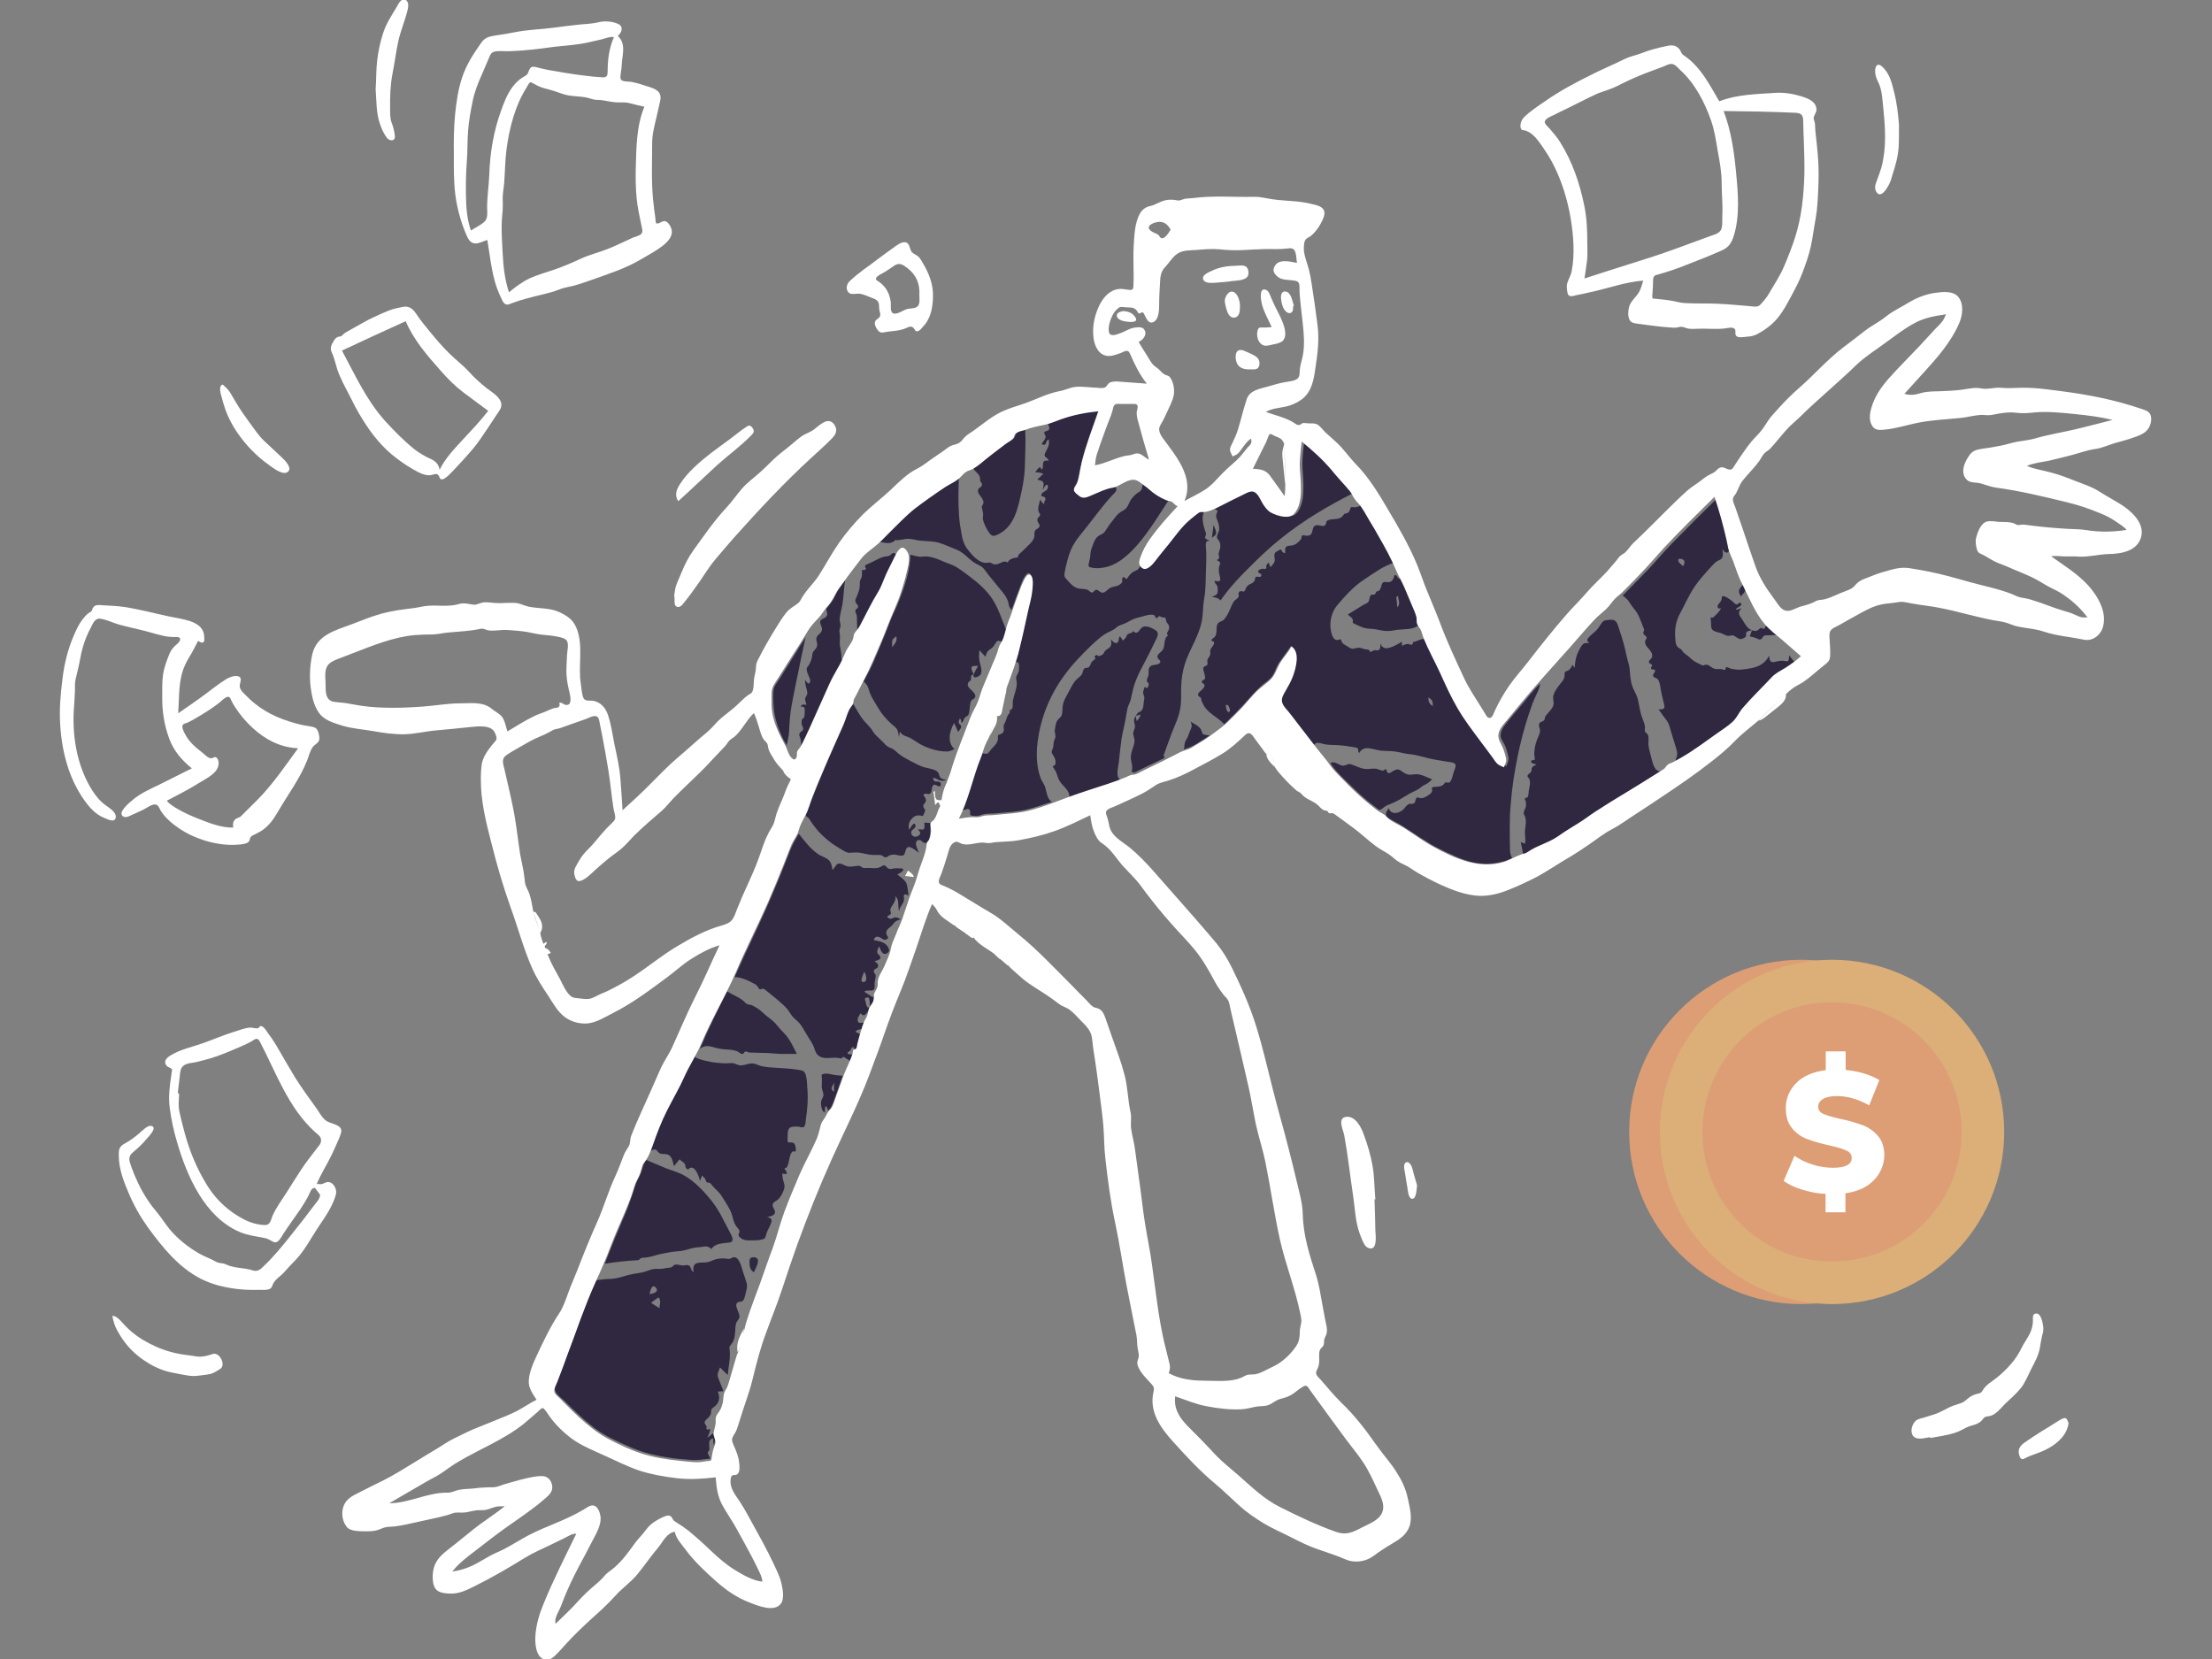 <?xml version="1.0" encoding="utf-8"?>
<!-- Generator: Adobe Illustrator 24.1.3, SVG Export Plug-In . SVG Version: 6.00 Build 0)  -->
<svg version="1.1" id="Layer_1" xmlns="http://www.w3.org/2000/svg" xmlns:xlink="http://www.w3.org/1999/xlink" x="0px" y="0px"
	 viewBox="0 0 1024 768" style="enable-background:new 0 0 1024 768;" xml:space="preserve">
<rect x="0" y="0" width="1024" height="768" fill="#808080" stroke="none"/>
<style type="text/css">
	.st0{fill-rule:evenodd;clip-rule:evenodd;fill:#302841;}
	.st1{fill-rule:evenodd;clip-rule:evenodd;fill:#FFFFFF;}
	.st2{fill:#DD9E76;}
	.st3{fill:#DBAF77;}
	.st4{fill:#FFFFFF;}
</style>
<desc>Created with Sketch.</desc>
<g id="Character_x2F_clumsy">
	<g id="Accent" transform="translate(257, 190.5)">
		<path id="Fill-1" class="st0" d="M298.9,147.1c-1.1-1.7-3.2-2.5-4.8-3.6c0.7,1.6,0.8,2.1,0.1,3.7c-0.6,1.2-0.9,2.5-1.5,3.7
			c-0.4,0.8-1,1.7-1.2,2.5c-0.3,1-0.1,2-0.5,3c4.4-1.2,8.3-4,12-6.5c-0.7-0.1-2.5-0.1-3.1-0.6C299.4,149,299.3,147.7,298.9,147.1"/>
		<path id="Fill-3" class="st0" d="M404.3,132.3c1.9,1.5,1.9,1.5,2,4.1C404.7,135.4,404.1,134.2,404.3,132.3 M311.7,139.1
			c-0.9,0.1-1.1-2.5-1.3-3.2c0.3,0,0.6-0.1,0.9-0.1C311.7,136.2,313.3,139,311.7,139.1 M444.5,165.2c1.2-6.9,2.8-13.8,4.8-20.6
			c1-3.3,2.1-6.6,3.3-9.8c1-2.8,3-5.8,3.4-8.8c-3.2,2.9-5.7,6.4-8.5,9.7c-2.6,3.1-5.3,6.2-7.8,9.4c-1,1.3-1.9,2.8-2,4.5
			c-0.1,1.9,1,3,1.8,4.6s1.3,3.7,1.7,5.4c0.4,1.9-0.2,2.9-0.9,4.6c-1.4-0.7-2.6-1.1-3.7-2.4c-1.1-1.3-2-2.9-3.1-4.3
			c-2.3-3-4.6-6.1-6.8-9.1c-4.5-6.1-8.5-12.3-11.9-19.1c-3.4-6.9-6.5-14-9.9-20.9c-0.7-1.5-1-3.1-2.9-3.1c-1.4,0-2.6,0.9-3.9,1.2
			c-0.3,0.1-0.7,0.2-1,0.2c0,0.3,0,0.7-0.2,1c-0.3,0.4-0.5,0.3-0.9,0.2c-0.6,0-1-0.4-1.6-0.3c-0.8,0.1-1.7,0.6-2.4,0.9v-1.9
			c-2.5,1.3-8.6,5.6-9.9,0.7c-0.1,0.9,0.1,2.5-0.8,3.1c-0.6,0.4-1.3,0-1.9,0.1c-0.8,0.1-1.5,0.7-2.2,0.9c0-1.3-1.1-1.2-2-1.3
			c-1.3-0.2-2.4-0.9-3.7-0.7c-1.3,0.2-2.2,0.8-3.5,0.1c-0.9-0.5-1.7-1.1-2.6-1.6s-1.1-0.9-1.4-1.7c-0.4-1-0.3-0.8-1.4-0.5
			c-2.2,0.6-3-2-3.4-3.8c-0.9-4.3,0.1-9,3-12.4c3.7-4.3,7.5-8.6,12.3-11.7c4.4-2.9,9.1-6.5,14.3-7.9c-4.1-9.2-10-17.8-15.2-26.5
			c-1.5,0.3-2.4,1.2-4,0.9c-1.3-0.2-1.2-0.1-1.7,1.2c-0.4,1.2-0.6,1.3-1.8,1.7c-1.2,0.4-0.2-0.4-1.1,0.6c-0.4,0.4-0.6,0.9-1.1,1.2
			c-1.8,1.2-4.1,0.5-6,1.3c-1.3,0.5-0.7,1.2-1.3,2.1c-0.7,1-1.9,0.5-2.9,0.3c-2.1-0.3-2.7,0.4-3.1,2.3c-0.3,1.4-0.5,2.2-2.1,2.5
			c-0.9,0.2-2.2-0.5-2.8,0c-0.2,0.2-0.1,0.8-0.2,1.1c-0.2,0.5-0.5,0.9-0.9,1.3c-0.7,0.8-1.7,1.5-2.7,1.9c-0.9,0.4-2,0.2-2.9,0.5
			c-1.4,0.5-1.1,2.1-1,3.3c-0.8-0.2-1-0.2-1.5-0.8c-0.2-0.3-0.1-0.7-0.5-0.9c-0.4-0.1-2.4,1.1-2.7,1.5c-0.8,1,0,2.5-0.2,3.7
			s-1.2,2.1-2,3c-0.3-0.7-0.5-1.5-0.8-2.2c-0.4,0.5-0.9,0.8-1.1,1.4c-0.1,0.3,0.2,0.7,0,1.1c-0.4,0.9-0.8,0.3-1.6,0.4
			c-0.7,0-2.5,0.5-2.1,1.6c0.2,0.7,1.6,0.5,1.4,1.5c-0.2,1.2-1.7,0.4-2.3,0.6c-0.8,0.3-0.5,1-0.8,1.7c-0.5,1.2-1.4,1.3-2.5,1.9
			c-1,0.6-1.4,1.3-1.8,2.3c-0.6,1.3-0.5,0.9-1.7,0.8c-0.8-0.1-1.1,0.1-1.4,0.8c-0.2,0.6,0.2,1.3,0,1.8c-0.3,0.6-1.6,1.4-2.1,2
			c-1.3,1.8-1.8,4-2.9,5.9c-0.5,0.8-1,1.7-1.6,2.4c-0.8,1-1.3,0.8-2.3,1.4c-1.7,0.9-1.2,3.3-1.4,4.8c-0.1,0.8-0.3,1.6-0.9,2.2
			c-0.3,0.4-1.6,0.8-1.3,1.5c0.3,0.9,1.3-0.1,1.1,1.3c-0.1,1.1-1.4,2-1.7,3.1c-0.2,0.8,0.1,1.5-0.1,2.2c-0.2,0.8-0.9,1.5-1.2,2.2
			c-0.3,0.8,0.2,1.8-0.1,2.4c-0.3,0.7-1.5,0.5-1.8,1.4c-0.3,1,0.5,2.5,0.6,3.5c0.1,0.6,0.4,1.3-0.1,1.9c-0.5,0.4-1.6,0.4-1.1,1.5
			c0.2,0.5,1,0.4,1.1,1.2c0.1,0.6-0.6,1.5-1,1.9c-1,1.1-2.9,2-1.5,3.4c0.2,0.2,0.5,0.1,0.7,0.4c0.3,0.4,0.3,1,0.4,1.5
			c0.4,1,0.9,2,1.5,2.9c2.4,3.4,6.4,5,9,8c3.2-3.2,6.5-6.3,9.5-9.7c2.6-2.9,5.1-5.8,8-8.4c1.5-1.3,3.3-2.3,4.5-3.9
			c1.2-1.5,1.7-3.4,2.6-5.1c1.8-3.3,4.4-6,6.3-9.2c3.8,2.5,2.2,8.8,1.1,12.3c-0.7,2.2-1.6,4.2-2.7,6.2c-0.9,1.7-2.3,3.3-2.7,5.2
			c-0.4,1.5,0.2,2.8,1.1,4.1c1.3,1.8,2.8,3.5,4.1,5.2c3.3,4.3,6.6,8.5,9.8,12.8c1.2-1.7,3.1-0.6,4.7-0.3c2.3,0.5,4.7,0.3,7,0.5
			c2.5,0.2,4.9,0.6,7.4,1c2.2,0.4,0.7,1.4,1.8,2.6c2.2-4,6.5-1.5,10-1.1c2.2,0.2,4.5,0.1,6.6,0.4c2.2,0.3,4.3,1,6.5,1.2
			c4.2,0.4,8,1.9,12.2,2.6c2.2,0.4,4.4,0.7,6.6,1.1c0.8,0.1,2.1,0.2,2.6,1c0.5,0.9-0.5,2.9-0.8,3.8c-0.4,1.3-0.7,3.2-1.6,4.3
			c-0.7,0.8-0.8,0.3-1.7,0.3c-1,0-0.6,0.2-1.3,0.9c-0.8,0.9-2,1-3.2,1.1c-0.5,0-1.6,0-2,0.3c-0.6,0.5-0.1,0.6-0.1,1.4
			c-0.1,1.4-2,2.4-3.1,3c-0.7,0.4-1.5,0.6-2.3,0.6c-0.5,0-1.1-0.5-1.6-0.3c-0.7,0.3-0.7,1.7-1.1,2.3c-0.8,1.1-1.8,0.3-2.9,0.8
			c-1.2,0.7-1.9,2.2-3.1,3c-2.3,1.5-5,1.7-6.1-1.2c-0.5,1-1.6,2.4-1.1,3.4c0.4,0.9,1.5,1.5,2.3,1.9c2.3,1.2,4.5,2.5,6.7,3.9
			c5,3.2,9.8,6.7,15.1,9.4c5.3,2.6,10.8,5.4,16.6,6.6c6,1.2,12,0.4,17.6-2c-0.8-1.6-1-2.7-1-4.6c0-1.8-0.1-3.6-0.1-5.3
			c0-3.5,0-7.1,0.1-10.6C442.5,179.2,443.2,172.2,444.5,165.2"/>
		<path id="Fill-13" class="st0" d="M507.4,160.1c-0.5-1.9-1.1-3.9-1.3-5.9c-0.1-1.4,0.4-3.6-0.4-4.8c-0.4-0.5-1-0.7-1.2-1.4
			c-0.2-0.5,0.1-1.5,0-2.1c-0.2-1.5-0.8-2.8-1.3-4.2c-1.2-3.1-1.3-6.3-2.3-9.5c-0.6-1.7-1.6-3.2-2.2-4.9c-0.6-1.5-0.8-3.2-1-4.8
			c-0.2-1.7-0.2-3.4-0.6-5.1c-0.4-1.6-0.9-3.1-1.2-4.7c-0.8-3.8-1.8-7.5-3.1-11.2c-0.5-1.4-0.9-3.7-2.1-4.6
			c-0.9-0.7-2.1-0.5-3.1-0.4c-1.2,0.1-2.1,0.1-2.9,1.1c-1,1.3-1.6,2.6-2.8,3.8c-1.2,1.2-2.7,2.2-3.7,3.5c-0.8,1-0.4,1.4,0.5,2.2
			c-1.2,0.2-2.1-0.2-3,0.7c-0.9,0.9-1.5,2.4-2.1,3.5c-1.2,2.5-1.4,4.7-1.7,7.4c-0.3-0.5-0.7-1-1-1.5c-0.4,1.1-1,2.3-2.2,2.8
			c-1.5,0.6-1.4,0.4-1.4,2c0,2.4-2,3.8-3.2,5.6c-0.7,1-1.4,2.1-1.8,3.3c-0.6,1.4-0.2,2.4-0.1,3.9c0.2,2.2-1.9,3.9-3.2,5.5
			c-0.4,0.5-0.6,0.7-0.8,1.3c-0.2,0.4,0.1,0.7-0.3,1.2c-0.6,0.9-1.9,0.6-2.3,1.7c-0.5,1,0.2,2,0.3,2.9c0.2,1.5-0.8,3-1.3,4.4
			c-0.6,1.5-1,3.1-1.2,4.7c-0.1,0.9-0.2,1.9-0.1,2.8c0,0.4,0.4,1.5,0.1,1.9c-0.4,0.5-1.2-0.1-1.5,0.5c-0.7,1.2,1.9,1.5,2.4,1.7
			c-0.6,0.4-1.4,0.6-1.9,1.2c-0.6,0.7-0.2,1.1-0.5,1.9c-0.3,0.9-1.3,1.1-1.7,1.9c-0.3,0.8,0.3,1,0.7,1.6c0.8,1.6,0.1,4-0.2,5.6
			c-0.1,0.7-0.1,2.4-0.5,2.9c-0.3,0.3-0.8,0.2-1.1,0.5c-0.5,0.6,0,0.8,0.2,1.5c0.2,0.9,0.2,1.8,0,2.6s-0.8,1.6-0.9,2.4
			c-0.2,0.9,0.3,1.2,0.6,2.1c0.7,1.9,0.2,4.2,0,6.1c-0.3,2.2,0.5,4.3-0.1,6.4c-0.6-0.3-1.2-0.5-1.9-0.8c0.2,1,0.4,2,0.6,3
			c0.1,0.5,0.2,1,0.3,1.5c-0.1,0.6,0.1,0.9,0.6,0.8c1.1,0.3,2.7-1.4,3.6-1.9c2.7-1.5,5.5-2.6,8.3-3.9c2.9-1.3,5.3-3.2,7.9-4.9
			c2.7-1.8,5.5-3.3,8.2-5.1c11.4-8.1,23.7-14.9,35.6-22.2C508.7,166.9,508.1,162.5,507.4,160.1"/>
		<path id="Fill-17" class="st0" d="M521.5,68.3c1.8,0.5,1.4,2,0.7,3.3c-0.7-0.6-1.9-1.4-2.2-2.3C519.6,68.1,520.5,68,521.5,68.3
			 M571.3,112.9c-0.1,0.5-0.2,2.3-0.5,2.6c-0.3,0.3-2-0.1-2.4-0.1c-1.4-0.1-2.4,0.2-3.7,0.5c-2.2,0.6-2.6-0.8-2.7-2.9
			c-1.7,3.4-4.6,5.1-8.2,5.8c-1.6,0.3-3.4,0.6-5,0.7c-1.2,0.1-2.6-0.1-3.9-0.3c-0.8-0.1-1.5-0.6-2.2-0.8c-1.6-0.3-0.2,0.9-1.3,1.2
			c-0.3,0.1-1.4-0.4-1.9-0.4c-0.7,0-1.4,0.1-2.1,0c-1.6-0.1-2.1-1-3.4-1.7c-0.7-0.4-1.1-0.3-1.8-0.2c-0.8,0.1-0.2,0.4-1.1,0.2
			c-0.3-0.1-0.8-0.4-1.1-0.5c-1.7-0.8-3.1-1.5-4.4-2.8c-1-1-2.2-1.7-3.2-2.6c-0.4-0.4-0.5-0.8-0.9-1.2c-0.4-0.5-0.4-0.4-0.9-0.7
			c-0.6-0.4-1-0.6-1.4-1.3c-0.6-1.1-0.6-2.6-0.7-3.8c-0.3-4.1,0.4-7.8,2.4-11.4c2.1-3.9,3.9-8.1,6.4-11.8c2.2-3.4,5.1-6.5,7.8-9.5
			c0.8-0.8,1.6-1.8,2.6-2.5c0.6-0.4,1.4-0.6,2-1.1c1.4-1.1,0.7-3.1,0.7-4.7c0.4,0.8,1.1,1.9,2.2,1.7c0.7-0.2,0.7-0.9,1.2-1.2
			c0.4-0.2,0.8-0.1,1.3-0.2c-1.7-8.2-3.8-16.5-6.5-24.4c-7.4,7.2-14.7,14.5-21.9,21.9c-3.7,3.8-7.1,7.9-10.8,11.8
			c-3.9,4-7.8,8-11.7,12c1.1,1,2.3,1.7,3,3c0.7,1.2,1.4,2.1,2.3,3.2c2.1,2.3,3.1,5.8,4.3,8.7c0.3,0.6,0.3,0.7,0.3,1.2
			c0,0.3-0.4,0.6-0.4,1c0,0.5,0.2,0.8,0.5,1.1c0.3,0.3,1,0.7,1.1,1.2s-0.5,0.9-0.6,1.4c-0.8,2.2,1.8,3.7,2.7,5.4
			c0.5,0.9,0.7,1.9,0.1,2.8c-0.5,0.8-1.6,1.1-1,2.2c0.4,0.7,1.4,0.3,1.3,1.3c-0.1,0.5-1.1,1-0.1,1.6c0.8,0.5,1.7-0.4,1.4,1.1
			c-0.2,0.7-1.1,1.3-0.8,2.1c0.2,0.7,1.5,0.8,2.1,1.4c0.6,0.7,0.9,1.9,1.1,2.8c0.4,3.2,1.2,6,1.9,9.1c0.5,2.1-0.8,2.1-2.6,2.1
			c1.2,1.7,2.5,3.5,3.8,5.2c1.3,1.7,1.6,4.2,2.3,6.2c0.7,2.4,1.5,4.8,2.2,7.2c0.3,1.1,0.5,2.2,0.1,3.3c-0.5,1.3-0.5,1.3-0.3,2.6
			c5.8-3.3,11.2-7,16.7-10.8c2.6-1.8,5.3-3.6,7.8-5.5c2-1.5,4.1-3,5.4-5.2c3-5.1,7.5-9,11.6-13.3c2.1-2.2,4-4.9,6.5-6.5
			s5.1-3,7.5-4.6C573.1,115.4,572.2,114.1,571.3,112.9"/>
		<path id="Fill-35" class="st0" d="M388.7,180.8c2.4-1.1,4.5-2.6,6.8-3.9c2-1.1,3.8-1.6,5.5-3.1c0.7-0.6,1.4-0.9,2.2-1.3
			c1.1-0.5,1.9-1.5,2.8-2.2c-2.4-0.9-4.8-2.4-7.4-2.4c-1.2,0-2.3,0.4-3.5,0.2s-2.1-0.8-3.1-1.5c-1.7-1.3-2.5-1.1-4.4,0
			c-0.4,0.3-1.1,0.8-1.6,0.8c-0.9,0-0.7-0.6-1.1-1.2c-0.3-0.6,0.1-0.6-0.5-0.6c-0.4,0-0.6,0.5-1,0.6c-0.8,0.2-2.3-0.6-3.2-0.8
			c-1.4-0.2-2.4,0-3.8,0.1s-2.8-0.2-4.1-0.7c-1.2-0.4-2.4-1-3.6-1.4c-1.6-0.5-1.9,0.1-3.4,0.5c-2.2,0.5-4.4-2.7-6.4-1
			c3,4.4,7.1,8,10.9,11.7c2,2,4.1,3.9,6.3,5.7c1,0.8,2,1.6,3.1,2.4c0.5,0.4,0.9,0.7,1.4,1.1c0.8,0.6,0.8,0.8,1.5,0.5
			c1.1-0.5,1.9-1.5,3-2C386.4,181.8,387.5,181.4,388.7,180.8"/>
		<path id="Fill-37" class="st0" d="M390.2,85.4c0.1,2,1.3,3.6-0.4,5.2c-0.1-1-0.1-1.9-0.2-2.9S389,85.6,390.2,85.4 M388.2,76.9
			c-0.3,0.9-0.7,1.5-1.5,1.9c-1.2,0.6-2.8-0.4-3.6,0.5c-0.8,0.9-0.7,3-1.8,3.7c-0.3,0.2-0.7,0.1-1.1,0.4c-0.3,0.3-0.4,0.9-0.7,1.2
			c-0.6,0.4-1.1,0-1.6,0.2c-0.6,0.3-0.7,1-0.9,1.6c-0.2,0.6-0.2,1.4-0.6,1.8c-0.5,0.6-1.8,1-2.4,1.4c-2.4,1.5-4.7,2.9-7.1,4.4
			c0.7,0.7,2.3,1.5,2.4,2.6c0.1,0.7-0.4,0.8,0.2,1.4c0.3,0.3,1.2,0.5,1.5,0.7c1.3,0.7,2.7,1.3,4.1,1.6c1.7,0.4,3.5,0.2,5.2,0.6
			c1.8,0.4,3.6,0.8,5.5,0.7c1.6,0,3.1-0.5,4.7-0.6c3-0.3,6.8,0,9.3-2.1c-0.2-2.2-0.5-3.8-1.3-5.8c-0.7-1.9-1.5-3.8-2.2-5.6
			c-1.5-3.8-3.1-7.4-5.1-11c-0.4,2.5-1.4-0.8-2.3-0.8C388.4,75.5,388.4,76.4,388.2,76.9"/>
		<path id="Fill-45" class="st0" d="M553,104.1c1.3,0.3,2.4,0.5,3.6,1.1c0.9,0.4,1.3,0.6,2-0.1c0.4-0.4,0.5-1,1.1-1.3
			c0.5-0.3,1.3-0.2,1.9-0.2c1.5-0.1,3-0.1,4.4-0.2c-1.7-1.6-3.4-3.3-5.1-4.9c-0.3,0.5-1,2.1-1.5,2.2c-0.2,0-0.6-0.5-0.9-0.5
			c-0.3,0-0.5,0.1-0.7,0.2c-0.6,0.3-0.9,0.9-1.6,1.1c-0.7,0.2-1.5-0.1-2.2-0.2C553.8,102,553.3,103.2,553,104.1"/>
		<path id="Fill-47" class="st0" d="M550.9,82.9c0.3-1.2-0.3-2.5-0.1-3.7c-0.1-0.2-0.3-0.4-0.4-0.6c-0.3,0.7-0.5,1.5-1,2.1
			c-0.4,0.6-1,1-1.2,1.7c-0.5,1.2,0.1,2.1,0.7,3.2C549.6,84.6,550.6,84,550.9,82.9"/>
		<path id="Fill-51" class="st0" d="M540.8,85.5c-1,0-0.6,0.5-0.8,1.3c-0.1,0.5-0.3,0.9-0.6,1.3c-0.5,0.8-1.8,1.7-1.1,2.8
			c0.6,0.9,0.7-0.2,1.2,0.2c0.5,0.5-3,4.1-3.6,4.3c-0.3,0.1-0.6-0.2-0.9,0c-0.2,0.2,0.1,2.3,0.1,2.7c0,1.1-0.1,2.3,0.8,3.1
			c1.1,0.9,2.8,1,4.1,1.5c0.9,0.4,1.7,0.9,2.6,1.1c1,0.3,1.8-0.3,2.6-0.2c0.6,0.1,1.8,1.1,2.5,1.4c0.8,0.4,1,0.5,1.8,0.2
			c0.5-0.2,1.3-0.5,1.6-0.9c0.5-0.6,0.1-0.6,0.2-1.4c0.1-1.5,1.7-1.3,2.7-1.7c-2.1-0.6-3.2-2.9-4.3-4.7c-0.5-0.8-1.4-1.8-1.6-2.7
			c-0.3-1.1,0.5-1.9,1-2.8c-0.7,0.3-3.4,1.5-2.1,0.1c0.4-0.5,2.9-1.2,1.9-2.4c-0.6-0.7-1.4,0.8-2.1,0.6c-0.8-0.2-1.8-1.6-2.5-2
			C543.5,86.8,541.8,85.5,540.8,85.5"/>
		<path id="Fill-5" class="st0" d="M289.8,127.5c0.1-3.5,0.6-7,1.6-10.3c2.1-6.9,6.5-12.9,7.9-20c0.7-3.4,0.5-6.9,1.1-10.3
			c0.7-3.6,0.7-7.3,0.8-11c0.1-3.6,0.3-7.2,0.2-10.8c0-1.3-0.4-3.1-0.1-4.3c0.3-1.1,0.7-0.7,1.6-1c-0.6-0.4-1.9-0.6-2-1.4
			c-0.1-0.5,0.4-1.1,0.4-1.7c0-0.5-0.3-1-0.4-1.4c-0.8-2.5-1.9-6.4-0.5-8.8c-0.9-0.1-1.2-0.4-2,0c-0.9,0.4-1.7,1.3-2.5,1.9
			c-1.5,1.2-3,2.4-4.3,3.7c-2.5,2.6-4.6,5.5-6.8,8.3c-2.2,2.8-4.5,5.6-6.7,8.4c-1.8,2.2-4.5,5.4-7,2.5c-0.7,1-1.2,2-2.4,2.4
			c-1.5,0.6-2.1,1.2-3.1,2.4c-0.2,0.3-0.8,1.3-1.1,1.4c-0.6,0.2-0.2-0.2-0.7-0.5c-0.7-0.4-1-0.7-1.3,0.5c-0.1,0.5,0.2,1.1-0.1,1.6
			c-0.2,0.5-1,1-1.5,1.3c-1.1,0.6-2.3,0.6-3.4,1c-1.9,0.6-3.1,3.5-5.2,2.1c-0.8-0.5-1.4-1.3-2.3-0.8c-0.7,0.4-0.9,1.4-1.9,1
			c-0.6-0.2-1-0.9-1.7-1.2c-0.5-0.2-0.9-0.2-1.4-0.3c-1.1-0.1-2.1-0.1-3.2-0.4c-2.2-0.7-3.8-2.7-5.3-4.4c-1.1-1.2-0.8-2-0.5-3.6
			c0.3-1.3,0.5-2.7,0.9-4c0.7-2.7,1.5-5.3,2.8-7.7c1.5-2.8,3.6-5.2,5.6-7.7c4.1-5.1,8-10.6,12.4-15.4c0.8-0.9,2.3-1.9,2.1-3.3
			c-0.2-1.5-1.9-0.8-3-0.5c-2.8,0.7-5.5,2.1-8.2,3.1c-1.5,0.6-3.5,1.7-5.1,1c-1.5-0.7-3.9-2.6-3.1-4.4c0.7-1.3,1.4-2.3,1.7-3.8
			c0.3-1.4,0.5-2.7,0.8-4.1c0.7-3.2,1.5-6.4,2.5-9.6c1.8-6,4.1-11.9,6.1-17.9c-8.3,0.7-15.9,3.2-23.6,5.9c0.4,0.8,1.1,1.8,0.8,2.7
			c-0.3,1.1-1.8,0.7-2.2,1.5c-0.4,0.9,0.9,1.4,0.5,2.5c-0.3,1-1.3,2.1-1.8,2.9c2.6,1.6,1.6-1.8,3.3-2c0.5,2.7-0.6,4-1.7,6.3
			c-0.9,2,1.2,1.8,1.7,3.4c-1.2,0.2-2.1-0.4-2.6,1.1c-0.2,0.6,0.1,2.9-0.6,3c-0.5,0-0.4-1-0.8-1c-0.6-0.1-2,1.9-2.3,2.3
			c1.5,0,2.3,0.2,3.8,0.7c-0.9,0.9-1.9,1.8-2.8,2.7c0.9,0.4,2.4,0.4,2.8,1.4c0.4,0.9-0.2,2.6-0.3,3.5c0.4-0.6,0.9-1.9,1.5-2.3
			c0.8-0.5,1,0,0.9,1c-0.1,1.9-2.6,1.8-3,3.3s1.8,0.5,1.9,2c0,0.9-1,1.6-0.5,2.5c-1.1-0.6-1.3-1-1.9-2.2c-0.4,1.5-1.3,4-0.8,5.6
			c0.4,1.3,1.3,1,0.3,2.3c-0.4,0.5-0.9,0.8-0.9,1.5c0,1.5,2.1,2.6,0.4,3.9c-0.6,0.5-1.3,0.6-1.6,1.5c-0.3,0.8,0,1.8-0.2,2.6
			c-0.5,1.7-1.7,2.9-2.9,4c-1.1,1-2.1,2.2-3.2,3.1c-0.6,0.5-0.9,0.8-1.3,1.4c-0.2,0.3,0,0.5-0.2,0.8c-0.3,0.3-1,0.3-1.4,0.3
			c-1.3,0.3-2.8,0.8-3.3,2.2c-1.6-1.2-3.2,0.3-4.7,0.7c-0.8,0.2-1.4,0.3-2.2-0.1c-1.1-0.6-1.1-0.7-2.5-0.5c-3.8,0.5-6.9-3.4-9.1-6.1
			c-1.5-1.9-2.4-4.4-2.8-6.8c-0.5-2.8-1-5.7-1.2-8.6c-0.5-6-0.3-12-0.1-18c-7,3.7-13.6,8.5-19.9,13.4c-6.3,4.8-11.7,10.8-17.3,16.4
			c1.4,0.1,2.8,0.6,4.3,0.6c0.7,0,1.4-0.1,2.1-0.4c0.4-0.2,0.7-0.4,1-0.6c0.3-0.5,0.6-0.6,1.1-0.3c1.4-0.1,2.7-0.4,4.1-0.6
			c1.8-0.3,3.7,0.3,5.5,0.6c3.3,0.6,6.8,0.2,10,1.2c2.8,0.9,5.7,2.2,8.4,3.3c2.6,1.1,4.8,3.6,7,5.3c1.3,1,2.6,1.4,4,2.3
			c1.3,0.8,2.3,2.5,3.2,3.7c2.2,2.8,4.6,5.5,6.8,8.3c1,1.3,1.9,2.6,2.4,4.1c0.3,0.8,0.3,1.6,0.6,2.4c0.2,0.7,0.7,1.1,1.1,1.6
			c1.3-3.6,2.6-7.3,4-10.9c0.5-1.4,2.9-8,4.8-5.5c1.6,2.2,0.7,6.7,0.2,9.1c-0.7,3.3-1.4,6.5-2.2,9.8c-1.5,6.5-2.8,13-4.6,19.4
			c-0.1,0.4-0.4,0.9-0.4,1.3c-0.1,0.7-0.3,0.3,0.2,0.8c0.3,0.3,0.9,0.2,1.1,0.5c0.5,0.6,0.3,2.6,0.3,3.3c-0.1,1.3-0.8,1.9-1.2,3.1
			c-0.3,1,0.2,2.1,0.2,3.1c0,2.6-1.3,5.4-1.8,8c-0.3,1.6,0.6,4.2-1.6,4.5c0.6,1-0.1,1.4-0.6,2.1c-0.6,0.9-0.7,1.8-1.1,2.8
			c-0.3,0.9-0.9,1.5-1,2.4c-0.1,0.8,0.3,1.6,0,2.4c-0.3,1-0.9,1.1-1.8,1.5c-0.8,0.4-0.6-0.1-0.8,0.7c-0.1,0.3,0,1.2,0,1.6
			c-0.4,1.9-1.9,3.2-3.1,4.5c-0.5,0.5-1.1,1.7-1.7,2c-0.8,0.4-2.1-0.3-2.9,0.1c-0.7,0.4-1.5,3.4-1.7,4.2c-0.6,1.6-1.1,3.2-1.6,4.7
			c-1.9,5.8-3.9,11.6-5.8,17.4c0.9,0,2.5-1,3.3-0.6c1,0.5,0.4,1.9,0.7,2.6c0.3,0.5,1.9,0.5,2.6,0.5c1.2,0.1,1.8-0.3,2.9-0.6
			c1.9-0.6,4.4-0.4,6.4-0.6c4.5-0.5,9.1-0.6,13.5-1.6c4.2-0.9,8.2-2.5,12.4-3.7c-1.9-1-2.3-3.5-2.8-5.4c-0.3-1.1-0.4-1.9-1-2.8
			c-0.7-1.1-1.3-2.2-1.7-3.5c-1.7-4.8-1.8-10.7-1.2-15.7c1.2-10.2,4.8-19.8,10.4-28.3c2.7-4.1,5.8-7.9,9.2-11.4
			c3.5-3.6,7.1-7.4,11.2-10.3c1.9-1.3,4-1.8,5.7-3.3c1.2-1.2,3.2-1.4,4.8-2.3c2.1-1.2,4-2.1,6.4-2.6c1.8-0.4,3.8-1.3,5.6-1
			c1.3,0.2,0.8,0.7,1.5,1.3c1,0.8,0.6-0.3,1.4-0.6c0.6-0.2,1,0.4,1.5,0.5c0.2,0.1,1.3,0.1,1.2,0c0.6,0.3,0.5,1.5,0.8,2.1
			s0.9,1,1.1,1.7c0.3,0.9,0.1,1.6-0.3,2.4c-0.4,0.9-1.1,1.3,0,2.1c-2.6,1.7-1,5.1-2.9,7.2c-0.7,0.7-2.2,1.7-2.1,2.8
			c0,1.2,2.1,1.6,1.1,2.8c-1,1.1-3.1,0.6-4.3,1.5c-1.2,1-0.8,2.6-0.9,3.9c-0.1,1-1.1,2.2-0.7,3.2c0.3,0.6,0.7,0.5,0.8,1.2
			c0,0.6-0.5,1.3-0.6,1.9l-1.3-0.6c-0.2,0.8-0.6,1.5-0.7,2.3c-0.1,0.9,0.3,1.4,0.5,2.2s-0.3,2.3-0.3,3.3c-0.1,1.1-0.2,2.3-1,3.2
			c-0.5,0.5-1.1,0.6-1.6,1s-0.6,0.9-1,1.4c0.7-0.2,1.5-0.4,2.2-0.7c-0.3,1.4-0.8,2-1.8,3.1c-0.2-0.8-0.3-1.6-0.5-2.5
			c-0.3,0.9-0.8,1.5-0.7,2.5c0,0.8,0.4,1.6,0.4,2.4c0,1.6-1.2,2.6-0.7,4.2c0.6,1.9,0.7,2.8,0.1,4.7c-0.5,1.7-1.2,3.3-1.3,5.1
			c-0.1,2,0.8,3.7,0.6,5.7c-0.1,0.9-0.5,1.6,0.6,1.7c0.9,0.1,1.9-0.7,2.7-1.1c4-1.9,7.9-3.8,11.8-5.7c-0.7-1-0.6-1.1-0.1-2.3
			c0.3-0.9,0.7-1.9,1-2.8c0.7-2,1.5-4,2.2-6c1.4-3.7,3.3-7.4,4-11.4C290,134.7,289.7,131.1,289.8,127.5"/>
		<path id="Fill-7" class="st0" d="M48.3,415.1c-1.3-0.8-2.6-1.6-3.9-2.5c0.8-0.6,1.5-1.2,2.3-1.7c0.8-0.6,1.2-1.2,1.7,0
			C48.9,412.2,48.3,413.8,48.3,415.1 M46.6,405.6c1.8,2.1-1.6,2.8-2.9,3C43.9,407.6,44.7,403.4,46.6,405.6 M86.9,398.1
			c-0.6-1.8-1.6-6.9-4.3-6.6c-0.7,0.1-1.3,0.7-2,0.8c-0.7,0-1.3-0.1-2-0.2c-1.4-0.1-3,0-4.4,0.4c-1.6,0.5-2.8,1.3-4.6,1.4
			c-1.3,0.1-2.6,0-3.8,0.3c-2.1,0.6-2,2.5-1.7,4.3c-0.4-0.4-0.8-0.7-1-1.2c-0.3-0.5-0.3-1.1-0.7-1.6c-0.9-0.9-1.9-0.5-3-0.4
			c-1.2,0.1-2.9-0.7-4.1-0.3c-0.5,0.2-0.8,0.8-1.4,1.1c-0.5,0.2-1,0.3-1.6,0.3c-1.2,0.1-2.4,0.5-3.5,0.5c-1.5,0-2.8-0.1-4.3,0.3
			c-1.4,0.4-2.7,1-4.1,1.3c-1.6,0.4-3.2,0.5-4.7,0.8c-3.1,0.6-6.2,2-9.5,2.2c-1.7,0.1-3.3,0.1-5,0.4c-0.5,0.1-1.7,0.1-2.1,0.3
			c-0.5,0.3-0.8,1.7-1.1,2.2c-2.9,6-5,12.3-7.3,18.5c-2.4,6.4-4.8,12.9-7.2,19.3c-1.1,3-2.6,6-3.5,9.1c-0.9,2.9,2.5,4.9,4.3,6.7
			c4.4,4.4,8.8,8.7,13.8,12.5s10.7,6.3,16.4,8.8c5.9,2.6,12,4.1,18.3,5c3.3,0.5,6.5,0.8,9.8,1c3.3,0.3,6.1-0.2,9.3-0.6
			c-0.3-0.7-1.4-2.1-1.2-2.9c0-0.2,0.5-0.6,0.6-0.9c0.2-0.4,0.1-0.8,0.1-1.2c0-1.9-0.7-3.7,1.7-4.4c0.1,1,0.2,2.1,0.2,3.1
			c1.2-1.8,0.4-3.6-0.3-5.4c-0.8,0.7-1.6,1.4-2.5,2.1c0.2-0.5,1.5-3.7,1.2-4c-0.4-0.3-1.1,0.5-1.5,0.1c-0.3-0.3,0-1-0.1-1.4
			c-0.2-0.6-0.9-1.1-0.9-1.8c0-0.9,1.2-1.7,1.8-2.3c0.8-0.9,1.2-1.5,1.2-2.7c0-1.7,0.8-1.6,2-2.7c2-1.8,2.1-4.3,1.1-6.6
			c0.9-0.1,1.7-0.1,2.6-0.2c-0.8-2-1.6-4-2.4-6.1c-0.8-2,0.3-3.1,0.8-4.9c1.2,1.2,2.4,2.4,3.6,3.5c0.3-3.8,1.3-7.6,0.9-11.5
			c-0.1-1.2-0.4-1.1,0.2-2c0.4-0.6,0.9-1.1,1.3-1.8c0.7-1.4,0.9-2.9,1-4.4c0.1-1.4,0.1-2.9,0.5-4.3c0.3-1,1.3-1.6,1.5-2.7
			c0.4-2-2.7-5.4-0.9-6.8c0.9-0.7,2.1,0,2.8-1.2c0.6-1,0.8-2.5,1.1-3.6c0.5-1.8,0.8-3.2,0.1-5C88,401.2,87.4,399.7,86.9,398.1"/>
		<path id="Fill-11" class="st0" d="M115.7,306.3c-0.5-1-1.2-1.2-2.3-1.4c-4.7-0.9-9.4-0.9-14.1-1.3c-1.3-0.1-2.7-0.3-4-0.6
			c-1.1-0.3-2.1-0.9-3.2-1.1c-2.1-0.5-4.3,0.9-6.4,0.8c-1.1-0.1-2-0.7-3.1-1c-0.9-0.2-1.6,0-2.5,0c-1.7,0.1-3.4,0-5.1-0.2
			c-2.1-0.2-4.1-0.6-6.1-1.1c-1.3-0.4-3.3-0.7-4.3-1.8c-2.2,3.4-4.1,7-5.7,10.8c-1.6,3.7-3.7,7.1-5.6,10.6
			c-3.9,7.1-6.7,14.7-9.4,22.4c1.5-0.7,2.5-1.4,3.6,0.2c1,1.4,2.3,1,3.9,1.2c2.7,0.4,3,3.4,3.6,5.6c0.9-1.1,1.7-2.2,2.6-3.2
			c0.7,0.8,1.8,1.2,2.4,2.1c0.4,0.6,0.2,1.1,0.4,1.6s0.7,0.7,1.1,1.1c2.7-3.4,5.2,3,5.5,5.2c0.3-0.8,0.7-1.7,1-2.5
			c0.5,0.5,1.1,1,1.5,1.6c0.2,0.4,0.2,1,0.5,1.3c0.4,0.5,0.6,0.3,1.1,0.4c0.8,0.2,0.7,0.2,1.2,0.8c1.5,2,3.7,3.5,4.9,5.6
			c1.6,2.7,3.7,5.4,4.6,8.4c0.5,1.7,0.8,3.3,1.7,4.9c0.5,0.8,1.3,1.5,1.7,2.3c0.5,1-0.4,1.4-0.3,2.3s1.6,1.8,2.4,2.1
			c1.2,0.4,2.6,0.3,3.8,0.3c1.6,0,3.5,0,5-0.5c1.4-0.4,1.2-1.1,1.6-2.3c0.4-1.4,1.2-2.8,1.8-4.1c0.9-2,1.4-3.3-1.4-3.9
			c1.6-0.3,4.1-0.7,3.6-2.8c-0.2-1-1.1-1.7-1-2.8c0.1-1.1,1-1.5,1.9-2.1c1.6-1.1,2.7-3.2,3.3-5c0.3-1,0.4-1.8,0.1-2.8
			c-0.5-1.6-0.8-2.9-0.9-4.6c0.7,0.1,1.4,0.2,2.2,0.2c-0.2-0.6-0.2-1.1-0.5-1.7c-0.1-0.2-0.6-0.3-0.6-0.6c0-0.5,0.7-0.5,1-0.8
			c0.7-0.8,0.9-2.8,1.2-3.8c0.3-1,0.4-2.2,1-3c1-1.6,2.2,0.7,2-1.6c-0.1-1.2-0.2-2.9-1.7-3.1c-1.7-0.2-2.2,0.5-2.1-1.6
			c0.1-1.5-0.3-4.6,1.3-5.4c0.8-0.4,2-0.3,2.8-0.4c1-0.1,1.8,0.4,2.7,0.4c1.6-0.1,1.5-2.3,1.6-3.4c0.8-5,1.2-10.1,0.7-15.1
			C116.6,310.6,116.5,308.1,115.7,306.3"/>
		<path id="Fill-15" class="st0" d="M156,109.1c-0.1-3.6-0.1-3.6,1.9-5C158.5,106.4,157.2,107.5,156,109.1 M192.8,118.4
			c0.4-0.9,2.2-0.6,3-0.6c-0.4,0.7-1.6,2.5-2,3.9C193.4,120.9,192.4,119.2,192.8,118.4 M188.1,144.2c0.8-0.6,0.6-0.6,1-1.4
			c0.3-0.6,0.2-0.9,0.8-1.3c1.3-0.8,1.5-0.8,1.8-2.5c0.3-1.5,0.2-3.5,0.8-4.9c0.5-1,2-1.1,2-2.3c0-2.4-4.2-3.6-3.4-6
			c0.2-0.7,1-0.9,1.3-1.5c0.2-0.4,0.1-0.9,0.1-1.3c0.1-0.9,0.4-1.1,1.2-1.3c-0.1,0.4-0.1,0.8,0,1c0.5,1,2.7-0.2,3.2-0.9
			c1-1.5,0.1-4-0.3-5.5c-0.5-2.1-0.4-3.7-0.2-5.8c0.9,1,1.8,2,2.8,3c0.5-1.5,0.6-2.3,2-3.3c1.3-0.9,1.8-1.5,2.6-2.8
			c0.3-0.5,0.5-1.1,1.2-1.2c0.6-0.2,1.6,0.5,2.1,0.2c0.3-0.2,0.7-1.8,0.8-2.1c0.3-0.9,0.7-1.9,1-2.8c-2-5-3.6-10.2-6.5-14.7
			c-2.7-4.1-6.6-7.5-10.5-10.4c-2-1.5-3.9-3-6-4.3s-4.3-1.8-6.5-2.8s-4.8-2-7.2-2.2c-1.2-0.1-2.5,0.2-3.7,0.1
			c-1.4-0.2-2.7-0.6-4.1-0.9c0,7.2-2.6,14.5-5.1,21.1c-1.1,3-2.7,5.8-3.9,8.9c-1.2,3-2.3,6.1-3.6,9.1c-2.6,6.2-5,12.6-8.4,18.4
			c-0.3,0.5-0.6,0.9-0.5,1.3c0.1,0.1,0.5,0.4,0.6,0.5c0.3,0.4,0.6,0.8,0.9,1.2c0.6,1,0.8,2.2,1.2,3.2c0.9,2.5,2.6,4.9,3.9,7.2
			c1.5,2.6,3.5,4.9,5.7,7c1,1,2.6,1.9,3.2,3.2c0.5,1,0.5,2.2,0.8,3.3c0.1-0.8,0.2-1.7,0.4-2.5c0.9,1.9,3.2,2.1,4.9,3
			c2.1,1.2,4,2.7,6.2,3.7c2.3,1,4.7,1.8,7.1,2.2c1.2,0.2,2.5,0.3,3.8,0.3c1.3-0.1,2.2-0.7,3.3-1.1c-3.6-3.1-2.3-8.5-0.2-12.1
			c0.6,1.4,1.3,2.8,1.9,4.2c0.4-1,1.8-1.9,1.2-3.1c-0.4-0.7-0.9-0.5-1-1.3c-0.1-0.6,0.3-1.5,0.6-2
			C187.9,142.7,188,143.4,188.1,144.2"/>
		<path id="Fill-19" class="st0" d="M177.5,167.5c-0.8-1.8-4.2-2.2-5.8-2.6c-2.8-0.6-5.4-2.2-7.9-3.5c-2.4-1.3-4.4-2.4-6.3-4.3
			c-0.9-0.9-1.7-1.1-2.8-1.6s-1.8-1.2-2.6-2.1c-1.6-1.8-3.7-3.2-5-5.3c-1.2-2.1-3-3.5-4.5-5.4c-1.8-2.3-3.1-4.9-4.6-7.3
			c-2.8,3-3.5,7.7-5.2,11.3c-2.1,4.5-4.1,9.1-6.1,13.7c-3.5,8.2-7,16.5-10.1,25c-0.1,0.3-0.7,1.3-0.6,1.7c0.1,0.3,0.9,0.7,1.1,0.9
			c0.7,0.7,1.1,1.5,1.6,2.3c1,1.4,2.1,2.8,3.2,4.1c2.7,2.9,5.8,5.5,9.2,7.5c1.5,0.8,3.6,2.5,5.3,2.4c2.2-0.2,3.8-0.3,6,0.2
			c2.1,0.5,4,0.9,6.2,0.8c0.9,0,1.7-0.1,2.6,0.2c0.6,0.2,1,0.9,1.7,0.9c0.8,0,1.3-0.7,2.1-1c0.7-0.2,1.4-0.3,2.1-0.3
			c1,0.1,3.5,1,4.3,0.2c0.9-0.9,0.6-3.4,2.2-3.7c1.2-0.2,3.8,2,4.8,2.7c-0.4-1.3-2-3.9-1.1-5.3c0.4-0.6,0.8-0.7,1.6-0.6
			c0.8,0.2,0.9,0.8,1.6,1.1c3.6,2,3.3-7.5,3.1-9c-0.9-0.1-1.8-0.1-2.7-0.2c0,0.8,0.3,2.7-0.3,3.1c-0.5,0.3-2.1,0-2.7,0
			c1.2,1.2,1.8,2.2-0.1,3.2c-1.3,0.7-2.9-0.1-3-1.6c-0.1-1.6,2.4-1.9,2-3.5c-0.6-2.2-2.5,1.5-2.9,2.2c-0.5-1.9-0.2-3.6,1.1-5.1
			c1.5-1.8,3.2-1.9,5.3-1.3c0.2-0.9,0.7-1.5,0.9-2.3c0.3-1-0.2-0.7-0.6-1.6c-0.7-1.4,0.7-1.9,1-3c0.2-0.7-0.1-1.3-0.5-1.9
			c-0.4-0.7-1.1-1.1,0-1.5c0.8-0.3,1.8,0.5,2.6-0.2c0.8-0.8,0.5-2.4,1-3.3c0.7-1.4,1.4-0.5,2.6-0.1c0.8,0.3,1.1,0.3,1.2-0.6
			c0.1-0.5,0-0.9-0.4-1.2c-0.6-0.5-1.4-0.2-2-0.3c-0.9-0.2-0.9-0.8-1.3-1.6c1.5-0.1,1.6,0.4,2.9,0.9c1.1,0.5,2.3,0.4,3.4,0
			c-0.8-0.3-1.7-0.3-2.4-0.8C177.7,169,177.9,168.3,177.5,167.5"/>
		<path id="Fill-21" class="st0" d="M273.2,115.5c1.5-2.8,2.9-5.7,4.3-8.6c0.8-1.8,2.6-4.2,0.5-5.6c-1.4-1-4.1-2.3-5.9-1.6
			c-1.5,0.6-2.4,4.3-4.5,1.9c-0.4,1.1-1.7,0.9-2.5,1.5c-0.6,0.4-0.5,0.9-0.9,1.5s-1,1-1.4,1.5c-0.4-0.8-0.8-1.4-1.4-2.1
			c-0.5,0.8-0.4,1.3-0.6,2.1c-0.2,0.5-0.3,0.8-0.8,1c-1.1,0.4-2.2-1-2.8-1.7c0.3,1.2,0.5,2.6-0.3,3.6c-0.6,0.8-1.7,1-2.3,1.8
			c-0.7,0.9-0.7,1.7-1.9,2.1c-0.2,0.1-1,0.3-1.3,0.3s-0.4-0.5-0.5-0.5c-0.4,0-1,0.5-1.3,0.6c0.7,0.9,0.5,1.3-0.4,1.9
			c-1,0.7-0.9,0.8-1.4,2c-0.2,0.5-0.5,1-1,1.3s-1.3,0-1.7,0.4c-0.9,0.6-0.8,2.3-1.5,3.1c-1,1.1-2.2,1.8-3.1,3
			c-0.9,1.2-1.6,2.5-2.3,3.9c-1.3,2.6-3.1,5-3.3,7.9c-0.1,1.2,0,2.8-0.5,4c-0.6,1.1-1.8,1.6-2.3,2.9c-0.4,1.1-0.6,2.5-0.8,3.7
			c-0.2,1.4,0.7,2.5,0.1,3.9c-0.6,1.3-0.7,2.3-0.8,3.7c-0.1,1.3-1.2,2.3-0.5,3.4c0.6,1.1,1.3,1.9,1.5,3.3c0.2,1.5,0,2-1.3,2.6
			c0.8,1.3,1.6,2.3,2,3.8c0.4,1.4,0.9,2.6,1.8,3.8c1.8,2.3,4,3.5,4,6.8c8-2.7,16-5.4,24.1-8.1c-3.1-0.6-1.5-6-1.3-8
			c0.4-3.7,0.8-7.4,1.3-11.1c0.5-3.2,1.4-6.3,1.9-9.4c0.3-1.6,0.5-3.3,0.9-4.9c0.4-1.4,1.2-2.7,1.5-4.1c0.7-3.1,1.2-6,2.5-9
			C270.2,121,271.8,118.2,273.2,115.5"/>
		<path id="Fill-23" class="st0" d="M39.5,392.1c0.6-0.4,1.2-0.4,2-0.4c1.9-0.2,3.5-0.6,5.4-1.2c2.2-0.6,4.6-1,6.9-1.4
			c2.2-0.4,4.4-0.3,6.5-0.9s3.8-1.2,6.1-1.3c2.5-0.1,3.9-1.2,5.9,0.8c1.8-2.5,4.4-2.5,7.3-2.9c1-0.1,2.2,0,2.5-1.2
			c0.2-1.1-0.7-2.7-1.2-3.6c-2.6-4.9-4.9-10.1-8.4-14.5c-3.4-4.3-7.9-9.1-12.7-11.8c-2.6-1.5-5.7-2.3-8.5-3.4c-3-1.2-6-2.5-9-3.8
			c-1.6,1.7-1.7,3.7-2.5,5.8c-0.7,2-2,3.7-2.6,5.7c-1.3,4-2.5,7.9-4.1,11.8c-3.5,8.2-6.9,16.4-10.1,24.7c5-0.8,9.9-1.3,14.9-1.6
			C38.9,392.9,38.8,392.6,39.5,392.1"/>
		<path id="Fill-25" class="st0" d="M304,85.8c1.4,0.2,3.1,0.5,4,1.7c3.9-5.6,8.5-10.6,13.4-15.4c4.7-4.7,9.5-9.3,14.7-13.4
			c10.4-8.4,22-15.2,33.9-21.2c-3.8-4.4-7.5-8.8-11.3-13.1c-3.6-4-7.7-7.4-11.9-10.8c-0.3,3.4-0.9,6.8-0.9,10.2s0.5,6.8,0.5,10.2
			c0,2.8,0,5.7-0.8,8.4c-0.6,2.1-1.8,5.1-4.1,5.8c-3.1,0.9-8.4-0.6-10.7-2.8c-2-1.9-3.1-4.7-4.7-6.9c-1.1-1.5-2.2-2.1-4.1-1.6
			c-2.7,0.9-5.4,2.5-8,3.8c-2.9,1.5-5.8,2.9-8.7,4.4c0.2,0.1,1.4,0.8,1.4,1c0,0.1-0.7,1.5-0.7,1.8c-0.1,1.1,0.4,2.1,0.8,3.2
			c0.4,1.1,0.6,2.2,0.6,3.3c0,1.2-0.7,2-1,3.2s0.6,1.6,1.1,2.6s0.5,2.2,0.3,3.3c-0.2,0.9-0.7,1.8-0.7,2.7c0,0.5,0.4,1,0.3,1.5
			s-0.7,0.8-1.1,1.1c1.6,1,1.9,0.9,1.2,2.6c-0.4,1.2-0.3,2.4-0.1,3.7c0.1,0.7,0.8,2.5,0.3,3.2c-0.4,0.6-1.9,0.1-2.5,0.1
			c0.2,1.3,0.6,1.1,1.2,2.2c0.4,0.7,0.3,1.6,0.3,2.3C306.8,84.9,305.6,85.1,304,85.8"/>
		<path id="Fill-27" class="st0" d="M72.6,294.1c2.1,0.6,4.1,1.1,6.3,1.2c1.9,0.1,3.9,0.2,5.6,1c0.6,0.3,1.4,1.1,2.1,1.1
			c0.8,0,0.6-0.6,1.2-1s1,0,1.5,0.2c0.8,0.2,1.7,0.2,2.5,0.2c2.4,0.1,4.7,0.1,7.1,0.2c2.1,0.1,4.2,0.4,6.3,0.4c2.2,0,4.5,0,6.7,0
			c-1.8-3.4-3.2-6.9-6-9.7c-1.4-1.4-2.6-2.9-3.9-4.4c-1.3-1.4-2.9-2.5-4.4-3.7c-1.5-1.3-2.8-2.7-4.6-3.7c-0.7-0.4-1.6-1-2.4-1.2
			c-0.7-0.2-1.3-0.1-1.9-0.5c-0.7-0.4-1.4-1.3-2.1-1.8s-1.5-1-2.3-1.4c-1.6-0.9-3.2-1.6-4.7-2.6C75.1,277.2,70.9,286,67,295
			C68.7,293.7,70.5,293.5,72.6,294.1"/>
		<path id="Fill-29" class="st0" d="M195.3,28.4c0.4,0.5,0.9,1,1.2,1.7s0.1,1.4,0.3,2.1c0.3,0.8,1.2,1.2,0.6,2.3
			c-0.4,0.7-1.4,0.9-1.6,1.7c-0.5,1.5,1.2,2.9,1.9,4.1c0.4,0.7,0.7,1.5,0.5,2.3c-0.1,0.5-0.5,0.9-0.7,1.3c-0.2,0.8,0,0,0.1,0.8
			s0.4,1.7,0.5,2.5c0.1,0.9-0.2,1.9-0.1,2.7c0.4,1.9,1.7,4.5,2.8,6.1c1,1.4,1.7,1.9,3.3,1.3c8.4-3.3,10.1-12.4,11.8-20.2
			c1-4.6,1.6-9,1.6-13.8c0.1-4.9,0.4-9.9,0.1-14.8c-1.4,0.4-3.1,0.5-4.1,1.7c-0.5,0.6-0.5,1.4-1,2c-0.7,0.8-2.1,1.5-3,2.1
			c-4.4,3.3-8.8,6.6-13.2,9.9c-0.6,0.5-1.2,0.9-1.8,1.4s-0.8,0.4-0.7,1.1C194.1,27.3,195,28,195.3,28.4"/>
		<path id="Fill-31" class="st0" d="M254.3,55.8c-0.8,1-2.3,1.3-3.3,2.2c-0.9,0.9-1.5,2.1-1.9,3.3c-0.6,1.6-1.2,2.8-1.3,4.5
			c0,1.6-0.5,3.1-0.8,4.7c-0.2,1.1-0.1,1.4,1,1.7c1.5,0.4,3.3,0.4,4.8,0.2c7.3-0.7,13.1-6.4,17.6-11.7c5.1-6.1,9.2-12.9,13.5-19.5
			c-2.1-1.2-4.4-2.1-6.4-3.4c-1.9-1.3-3.6-2.9-5.4-4.2c-0.3,0.8-0.3,1.7-0.6,2.4c-0.4,0.9-0.9,1-1.6,1.5c-1.4,0.9-2.5,2.1-3.4,3.4
			c-0.8,1.2-1.2,2.8-2.2,3.9c-0.9,1-2.3,1.4-3.3,2.3c-1.5,1.2-2.8,3.4-4.1,4.9C256,53.2,255.2,54.6,254.3,55.8"/>
		<path id="Fill-33" class="st0" d="M117.5,122.7c0.3,0.8,0.9,1.9,0.4,2.7c-0.8,1.5-1.6-0.7-2.3-1.1c0.2,1.3,0.3,2.6,0.7,3.8
			c0.2,0.8,0.5,1.7,0.4,2.6c-0.2,0.9-0.9,1.5-1,2.4c0,0.9,0.5,1.8,0.6,2.7c-1.5-0.2-1.8-0.4-2.7,0.7c0.4,0.1,1.3,0.2,1.6,0.4
			c0.4,0.3,0.2,0.2,0.3,0.8c0.1,0.9,0,2.3-0.1,3.2c0,1.1-0.6,0.9-1.1,1.6c-0.3,0.5-0.2,1.5-0.2,2.1c0.1,0.8,0.8,1.6,0.7,2.4
			c-0.1,1-1,1-1.5,1.7c-0.6,0.9-0.1,1.6,0.2,2.6c0.4,1.3,0.3,2.7,0.5,4c6.4-13,11.5-26.6,18.7-39.2c0.2-0.3,0.4-0.6,0.5-0.9
			c-0.2-0.1-0.4-0.3-0.6-0.4c-0.1-0.6-0.1-1.4-0.1-2.1c-0.1-1.5-0.5-3-0.7-4.5c-0.2-1.7,0.2-3.3,0-5c-0.1-0.6-0.2-1.1-0.2-1.7
			c0-0.9,0.5-1.5,0.5-2.3c0.1-0.8-0.4-1.9-0.4-2.7c0-0.7,0.1-1.3,0.2-2c0.3-1.8,0.8-3.5,1.1-5.3c0.6-3.6,0.6-7.3,1.2-11
			c-1,1.4-2.1,2.8-3,4.2c-1,1.4-1.6,3-2.4,4.5c-0.7,1.2-1.6,2.4-2.6,3.5c-0.8,0.9-0.8,0.8-0.5,2c0.1,0.5,0.3,1.1,0.2,1.6
			c-0.3,2.2-3.6,1.5-3.2,3.9c0.2,1.2,1.2,2.3,0.7,3.6c-0.4,1.2-1.8,1.8-2.3,2.9c-0.6,1.3,0.2,2.1,0.2,3.4c0,1.1-0.4,1.9-1.2,2.6
			c-1,1-1,1.7-1.2,3.1c-0.2,1.3-0.7,2.5-1.3,3.6c-0.6,1.1-1.4,1.4-1.1,2.7C116.6,120.9,117.1,121.8,117.5,122.7"/>
		<path id="Fill-39" class="st0" d="M102.1,142.5c1.1,4.2,2.8,8.3,5.1,12c0.4-2.1,1-4.2,1.1-6.4s0.2-4.3,0.4-6.5c0.4-4,1.2-8.1,2-12
			c1.7-8.4,3.4-16.7,5.2-25.1c-2.6,4.2-5.2,8.3-7.8,12.5c-1.3,2-2.5,4.1-3.8,6.1c-1,1.7-2.9,3.8-3.2,5.7c-0.3,2.2-0.1,4.9,0,7.2
			C101.2,138.3,101.6,140.4,102.1,142.5"/>
		<path id="Fill-41" class="st0" d="M139,92.5c0,0.6,0.4,1.2,0.6,1.8c0.1,0.7,0.1,1.4,0.1,2.1c0,1.7,0.1,3.4,0.2,5.1
			c3.5-4.8,5.3-10.4,8.4-15.4c1.3-2.1,2.8-4.2,3.8-6.6c1.1-2.6,2.1-5.1,3.3-7.6c0.7-1.4,1.4-2.7,2.1-4.1c0.3-0.7,0.7-1,0.3-1.6
			c-0.1-0.3-0.6-0.6-0.9-0.7c-0.9-0.2-1.4,0.9-2.1,1.2c-1,0.5-2.2,0.3-3.2,0.7c-2.3,0.8-4.6,2.3-6.9,3.2c-0.7,0.3-1.3,0.4-1.2,1.3
			c0.1,0.8,0.9,0.6,0,1.3c-0.4,0.4-1,0.2-1.5,0.1c0,1.7,0.3,2.7-0.5,4.2c-0.7,1.2-0.4,2.1-0.5,3.4c-0.1,1.5-0.7,3-1.2,4.3
			s-1.3,2.2-0.5,3.5c0.4,0.7,1.3,1.2,0.8,2.1C139.7,91.6,138.9,91.3,139,92.5"/>
		<path id="Fill-43" class="st0" d="M129.1,314.9c-2.5-1.5-0.1-3,0-4.4V314.9z M125.3,306.5c-0.4,0-1.7,0.2-1.9,0.5
			c-0.1,0.2,0.1,1.8,0.1,2c0,1.2-0.1,2.5-0.1,3.7c0.1,1.3,0.7,2.4,0.8,3.6c0,1.1-0.7,1.7-1,2.8c-0.4,1.3,0.1,5,1.6,5.4
			c0-0.3,0.1-2.7,0.3-2.8c0.7-0.3,1.1,1.5,1.3,2c2-1.9,2.5-4.6,3.5-7.2c1.1-3,2.1-6,3.2-9c-1.3-0.1-2.6-0.2-3.9-0.4
			C127.8,306.9,126.5,306.4,125.3,306.5L125.3,306.5z"/>
		<path id="Fill-49" class="st0" d="M90.8,391.7c-1.1,0.5-0.8,1.8-0.8,3c0,1.6,0.6,2.9,2,3.8c0.5-1.4,2.4-4.4,1.8-5.9
			C93.5,391.5,91.8,391.3,90.8,391.7"/>
		<path id="Fill-106" class="st0" d="M304,58.5c0.7-0.7,1.9-1.1,2-2.2c0.1-1.1-0.9-2.8-1.2-3.8C304.5,54.5,304.3,56.5,304,58.5"/>
		<path id="Fill-9" class="st0" d="M142.6,264.1c-1.9,0,0.2-3.9,0.5-4.8C143.7,260.2,145.1,264.1,142.6,264.1 M158.4,214.3
			c0.7-0.4,2.2-1,2.6-1.8c0.5-1-0.5-1-1.3-1c-1-0.1-2.3-0.1-3.3,0.1c-1,0.2-1.4,0.4-2.4-0.2c-0.5-0.3-1-1.2-1.6-1.3
			s-1.4,0.5-1.9,0.8c-1.9,0.9-4,0.3-6,0.4c-0.8,0-1.4,0.2-2.1-0.1c-0.9-0.4-1.1-1-2.2-0.9c-1.8,0.1-3.2,0.7-5.1,0.2
			c-1.2-0.3-2.7-1.5-4-1.2c-1.2,0.3-1.8,2.2-2.7,2.9c-0.3-1.6-0.5-3.3-1.7-4.5c-1.4-1.3-3.6-1.8-5.1-2.9c-3.6-2.5-6.1-6-8.8-9.3
			c-1.7,2.6-2.9,5-4.1,7.9c-1.1,2.8-2.2,5.6-3.3,8.4c-2.2,5.6-4.6,11.1-7,16.7c-4.9,11.2-10.4,22.1-15.3,33.3
			c3.3,0.1,6.5,1.7,9.4,3.3c0.7,0.4,0.8,0.6,1.3,1.2c0.2,0.3,0.5,1.1,1,1.2c0.2,0.1,1-0.4,1.4-0.3c0.6,0.1,1,0.5,1.4,0.8
			c2.8,2.2,5.6,4.5,8.2,6.9c1.2,1.1,2,2.1,2.9,3.5c0.9,1.5,1.9,2.5,3.3,3.7c2.2,1.8,3.5,5,5.1,7.4c0.9,1.4,1.8,2.8,2.5,4.3
			c0.6,1.4,0.8,3,2,4.1c2.4,2.3,6.1,1,9,1.3c1.1,0.1,1.4,0.5,2.4,0c0-0.4,0.2-0.5,0.5-0.4s0.6,0.2,0.9,0.5c0.8,0.4,1.5,0.9,2.2,1.4
			c0.4-1,0.8-2.1,1.3-3.1c-0.5,0-2.2,0.2-2.5-0.5c-0.2-0.6,0.7-0.8,1.1-1.1c0.4-0.4,0.6-1.8,1.4-1.7c0.6,0,0.6,0.6,0.6,1.1
			c1.4,0,1.3-1.2,1.6-2.2c0.2-0.7,0.4-1.4,0.6-2c0.1-0.5,0.9-2.3,0.7-2.7c-0.5-1-3.6-0.9-1.6-2.1c0.6-0.4,2.1-0.3,2.6-0.8
			c0.4-0.4,0.4-2.2,0.5-2.8c-0.9,0.1-2,0.6-2.6-0.2c-0.8-1.2,0.4-3,1-4c0.8,0.6,1.3,1.3,2.2,0.6c1-0.8,1.8-2.2,2.2-3.3
			c-1,0-0.9,0.2-1.4-0.6c-0.3-0.5-0.4-1.3-0.5-1.8c-0.3-1.1-0.9-1.9,0.4-2.2c0.8-0.2,1,0,1.2,0.8c0.3,1,0.2,2.7,0.3,3.8
			c1.3-1.6,2.5-3.3,2.1-5.4c-0.8,0.8-0.9,0.6-1.8,0c-1-0.6-1.9-1.3-2.9-1.9c1.2-1.1,3.1,0,4.3-0.9c0.8-0.6,0.4-2.5,0.5-3.3
			c0.1-1.1,0.5-2.1,0.5-3.2c-0.1-1.1-1.4-1.7-0.7-2.7c0.5-0.7,1.6-0.6,1.8-1.7s-0.9-1.8-1.7-2.3c1.2-0.4,3.6-0.8,2.5-2.5
			c-0.5-0.8-1.2-0.8-1.2-2c0-0.8,0.5-1.7,0.9-2.4c0.5,1.1,1.1,3.5,2.6,3.5c1.2-0.1,2.3-1.1,1.9-2.2c-1.1-3.3-4.1-3.6-7-4.2
			c0.5-2,2-1.9,3.5-0.9c0.9,0.6,1.4,1.1,2.5,0.5c1.1-0.7,0.6-0.9,0.1-1.8c-1-1.9,0.4-3,1.8-4.1c0.8-0.6,1.2-1.4,1.9-2.1
			c0.7-0.7,1.9-0.9,2.7-1.3c-1.1-0.5-2-1.1-3.2-0.7c-0.8,0.3-1.4,0.8-2.3,0.3c-2-1,0.6-1.3,0.9-2.1c0.2-0.5-0.4-1.5-0.2-2.1
			c0.2-0.7,0.6-1.3,1-1.9c0.8-1.3,1.7-2.6,1.2-4.2c1,1.1,1.3,1.4,1.4,3c0.1,1.4,0.1,2.8,0.4,4.2c0.1-2.1,2-3.4,2.3-5.4
			c0.1-0.6-0.4-2.1,0.2-2.5c0.5-0.3,1.4,0.4,1.9,0.4c-0.3-1.9-0.4-3.9-1-5.7C161.3,216.2,159.7,215.5,158.4,214.3"/>
	</g>
	<g id="Ink" transform="translate(28, -0.5)">
		<path id="Fill-53" class="st1" d="M905.7,205c-2.5,0.5-4.9,1.3-7.4,1.8c-3,0.6-6,1.1-9,1.5c-2,0.3-3.9,0.8-5.2,2.4
			c-2.5,3.2-5,8.6-1.6,11.9c1.6,1.6,4.4,1.1,6.5,1.7c2.3,0.7,4.4,1.5,6.8,1.9c11.2,1.5,22.4,4.2,33.4,6.9c5,1.2,10,2.9,14.8,4.9
			c2.5,1,4.8,2.1,7,3.6c1.9,1.3,4,2.5,5.5,4.2c-6,1-12.7,1.1-18.7,0.1c-3-0.5-6-0.4-9.1-0.6c-3-0.2-6.1-0.4-9.1-0.7s-5.9-0.6-8.8-1
			c-1.1-0.2-2.2-0.3-3.3-0.2c-0.6,0.1-1,0.3-1.6,0.1c-0.5-0.1-1-0.5-1.5-0.7c-2.2-0.8-4.6-0.6-7-0.7c-1.7-0.1-3.6-0.6-5.4-0.2
			c-3.1,0.7-4.5,5-5.2,7.6c-0.4,1.7-0.1,3.7,0.4,5.4c0.6,1.9,1.8,1.9,3.3,2.7c2.2,1.2,4.1,2.6,6.4,3.5c2,0.8,4,1.5,5.9,2.4
			c4.3,1.9,8.9,3.5,13,5.9c2.2,1.3,4.3,2.6,6.6,3.7c2.1,1,4.1,2.1,5.9,3.5c3.9,2.7,7.2,6,10.1,9.7c-1.3,0-2.4,0.2-3.7-0.3
			c-1.6-0.6-3-1.4-4.6-1.9c-3-0.9-6-1.8-8.9-2.9c-3-1.1-6-2.2-9-3.1c-1.6-0.5-3.1-0.7-4.7-1c-1.4-0.3-2.6-0.9-3.9-1.5
			c-6.3-2.5-13.1-3.8-19.6-5.6c-6.4-1.8-12.6-3.6-19.1-4.9c-3-0.6-6-1.1-9.1-1.6c-3-0.4-5.6,0-8.5,0.8c-3,0.8-5.8,1.6-8.7,2.8
			c-2.1,0.9-5.1,1.7-6.8,3.3c-1,0.9-1.6,1.9-2.8,2.6c-0.9,0.5-1.9,0.9-3,1.3c-2.3,0.8-4.4,1.9-6.7,2.8c-1.4,0.5-2.9,1-4.4,1.1
			s-2,0.4-3.3,1.1c-2,1-4.3,1.5-6.4,2.1c-2.1,0.7-4.6,2.5-6.9,1.7c-2.3-0.8-3.7-3.7-5.1-5.5c-3.5-4.7-6.6-9.4-8.6-15.1
			c-2.1-6-4.1-11.9-6.1-17.9c-1.1-3.1-2.1-6.2-3.2-9.3c-0.6-1.7-1.8-3.6-0.5-5.2c1.6-1.8,2.1-4.7,3.7-6.8c1.6-2.1,3.4-3.9,5.1-5.9
			c1-1.2,2-2.3,2.9-3.6c0.7-1,1.3-2.3,2.1-3.2c0.7-0.9,1.8-1.4,2.6-2.1c0.9-0.9,1.7-1.9,2.5-2.8c2.1-2.4,4.1-5,6.3-7.3
			c1.9-1.9,4-3.6,5.9-5.5c4.1-4.1,8.5-7.9,12.8-11.8c4.2-3.8,8.4-7.5,12.4-11.4c3.8-3.7,8.4-6.6,12.6-9.7c4.7-3.3,9.1-6.9,14.2-9.7
			c4.8-2.7,9.6-3.5,15-4.3c-0.5,1-0.9,2.1-1.6,3.1c-1,1.4-2.4,2.6-3.6,3.9c-2.4,2.6-4.8,5.2-7.2,7.8c-4.7,5-9.6,9.8-14.2,15
			c-3.6,4.1-6.5,8.3-8,13.6c-0.8,2.8-1.2,5.8,0.5,8.4c1.3,2,3.4,1.8,5.6,1.6c5.6-0.5,11.1-2.4,16.6-3.4c6.1-1.1,12.4-1.4,18.5-2
			c3.1-0.3,6.2-1.2,9.3-1.4c1.4-0.1,2.8,0.2,4.2,0.1c1.4-0.1,2.8-0.5,4.2-0.7c2.9-0.5,5.5-0.8,8.4-0.4c2.9,0.4,5.7,0.1,8.6-0.2
			c6.1-0.5,12.4,0.2,18.5,0.8c5.8,0.6,11.6,1.3,17.3,2.7c-6,1.5-11.9,3.1-17.9,4.5c-6.1,1.4-12.4,2.4-18.4,4.2
			C911,204.3,908.4,204.5,905.7,205L905.7,205z M433.9,331.3c0.7-2.4,1.3-4.9,2.1-7.3c0.2-0.5,0.5-1,0.8-1.4c-0.6,0.9-1,1.9-1.3,3.1
			C434.9,327.6,434.4,329.5,433.9,331.3L433.9,331.3z M432.6,333.7c0.1-0.3,0.3-0.6,0.4-0.9C432.9,333.1,432.7,333.4,432.6,333.7
			L432.6,333.7z M432.1,334.9c0.1-0.3,0.2-0.6,0.3-0.9C432.3,334.3,432.2,334.6,432.1,334.9L432.1,334.9z M433.7,331.8
			c-0.2,0.3-0.4,0.6-0.6,0.9C433.3,332.3,433.5,332,433.7,331.8L433.7,331.8z M798.6,309.6c-2.4,1.5-4.7,2.5-6.6,4.6
			c-4.4,4.7-9.1,9.2-13.3,14.1c-1.7,2-2.6,4.4-4.5,6.2c-2.2,2.1-4.8,3.7-7.2,5.4c-5.4,3.8-10.8,7.9-16.5,11.2
			c-1.3,0.7-2.6,1.5-3.9,2.2c-0.9,0.4-2,0.7-2.7,1.3c-0.7,0.6-1,1.5-1.8,2c-0.6,0.4-1.3,0.8-1.9,1.2c-5,3.2-10.1,6.3-15.1,9.4
			c-5,3-9.9,6-14.8,9.2c-2.6,1.7-5,3.6-7.6,5.2c-2.1,1.4-4.3,2.6-6.4,4c-2.2,1.5-4.2,3-6.7,4.2c-2.3,1.1-4.7,2.1-7.1,3.2
			c-1.4,0.7-2.6,1.5-3.9,2.3c-0.9,0.5-1.6,0.4-2.5,0.8c-2.7,0.9-5.1,2.5-7.9,3.4c-11.4,3.5-22.5-1.5-32.4-6.9
			c-5-2.7-9.6-6.2-14.4-9.2c-2.1-1.3-4.7-2.3-6.6-3.9c-1-0.8-1.3-1.6-2.5-2.2c-1-0.6-2-1.1-2.9-1.8c-4.6-3.5-8.8-7.2-12.9-11.3
			c-2.2-2.2-4.4-4.5-6.6-6.8c-1.7-1.8-3-4-4.6-5.9c-3.8-4.6-7.4-9.3-11.1-14.1c-1.8-2.3-3.5-4.6-5.3-6.9c-1.2-1.5-3-3-3.4-5
			c-0.4-1.8,0.7-3.6,1.6-5.1c1.3-2.3,2.6-4.5,3.5-7c1.3-3.7,3.4-10.9-0.7-13.6c-1.5,2.5-3.4,4.7-5,7.1s-2.3,5.5-4.3,7.7
			c-2.1,2.3-4.8,3.9-7,6.1s-4.1,4.6-6.2,6.9c-2.2,2.4-4.5,4.6-6.8,6.9c-2.2,2.1-4.6,3.9-7.1,5.7c-2.5,1.9-5.2,3.6-7.9,5.2
			c-1.2,0.7-2.4,1.6-3.7,2c-1.4,0.5-2.6,0.8-3.9,1.5c-5.4,2.8-10.8,5.5-16.3,8.1c-1.5,0.7-3,1.7-4.6,2.1c-0.6,0.1-1,0-1.6,0.2
			c-0.7,0.2-1.4,0.6-2.1,0.9c-2.8,1.2-5.7,2.2-8.6,3.2c-6.1,2-12.2,3.9-18.2,6.1c-5.6,2.1-11.1,4.3-16.9,5.9
			c-5.7,1.6-11.7,1.8-17.6,2.4c-1.6,0.2-3.4,0-4.9,0.4c-1.4,0.4-2.1,0.7-3.6,0.6c-2.6-0.2-5.1,0.3-7.7,0.7c4-7.8,6-16.7,8.9-24.9
			c0.8-2.2,1.7-4.2,2.3-6.4c0.6-2,1.4-3.9,2.4-5.7c1.2-2.2,1.6-4.8,2.4-7.1c-0.6,1.9-1,3.8-1.6,5.7c0.8-1.6,1.7-3.1,2.5-4.7
			c0.8-1.7,0.8-2.6,0.8-4.4c2.1,0.2,2.2-1.9,2.5-3.5c0.5-2.4,1-4.7,1.5-7.1c0.3-0.5,0.2-1.4,0.3-2c0.2-0.7,0.4-1.4,0.7-2.1
			c1.9-5.3,3.9-10.4,5.2-15.8c1.5-6,2.8-12,4.1-18c0.7-3.2,1.7-6.4,2-9.7c0.1-1.6,0.9-6.6-1.3-7.3c-1.7-0.5-3.5,4.7-4,5.8
			c-1.1,2.8-2.1,5.6-3.1,8.4c-0.9,2.5-1.6,5-2.7,7.5c-1,2.5-1.4,5.1-2.3,7.6c-0.5,1.5-1.4,2.6-2,4c-0.4,1-0.6,2.2-1,3.2
			c-0.7,2.2-1.9,4.4-2.7,6.6c-1.1,2.8-2.4,5.5-3.5,8.3c-1.1,2.5-1.7,5.2-2.7,7.7c-1,2.4-2.5,4.6-3.4,7.1c-1.1,2.7-2,5.4-3.1,8.1
			c-2.2,5.6-4.3,11.1-6,16.9c-0.4,1.4-1.1,2.9-1.5,4.1c-0.3,1.2-0.9,2.1-1.3,3.2c-0.8,2.1-1.2,4.4-1.6,6.6l0,0l0.1-0.7
			c-0.9,0-1.8,0.2-2.4-0.5c-0.7-0.9-0.5-2.6-0.6-3.6c-1,0.1-0.6,0.6-0.5,1.5c0.1,0.5,0.1,0.9,0.2,1.4l0.4,3.5c0.3-0.2,1-1.3,1.3-1.3
			c0.4,0,0.9,1.1,1.1,1.7c-0.1,0.2-0.2,0.4-0.3,0.6c-0.3,0.5-0.5,0.9-0.7,1.5c-0.4,1.1-0.7,2.1-1.2,3.1c-0.3,0.5-0.6,1-0.9,1.4
			c-0.3,0.3-1.2,0.8-1.3,1.2c-0.4,0.8,0.2,2.9,0.1,3.9c-0.1,1.3-0.3,2.6-0.8,3.8c-0.2,0.5-0.7,0.8-0.9,1.2c-0.3,0.6-0.3,0.9-0.4,1.7
			c-0.3,2.7-1.3,5.3-2.2,7.8c-1.1,2.8-1.9,5.8-2.8,8.6c-0.9,2.7-2.1,5.3-3,8c-1.1,3.1-2.1,6.3-3.2,9.5c-0.8,2.4-2,4.5-2.8,6.8
			c-0.9,2.4-2.1,4.5-2.5,7c-0.5,2.7-1.9,5.5-3,8.1c-0.9,2.1-2.7,4.4-3,6.7c-0.2,1.1,0.1,2.1-0.3,3.1c-0.3,0.9-0.9,1.7-1.3,2.6
			c-0.5,1.2-0.1,2.3-0.5,3.6c-0.3,1.1-1.1,1.8-1.6,2.8c-1,1.6-0.7,3.5-1.8,5.2c-1.5,2.4-2,5.1-2.9,7.8c-0.4,1.3-0.7,2.7-1.1,4.1
			c-0.1,0.5-0.2,1.6-0.5,2.1c-0.4,0.6-1,0.4-1.3,0.7c-0.3,0.3-0.3,1.3-0.4,1.7c-0.4,1.3-0.9,2.5-1.4,3.7c-1.1,2.6-2.4,5.2-3.3,7.9
			c-1,2.8-2,5.6-3,8.4c-0.5,1.3-0.9,2.7-1.5,4c-0.5,1.3-1,1.7-1.9,2.7c-0.8,1-1.2,2.3-2,3.4c-0.7,1-1.2,1.7-1.6,2.9
			c-0.6,2.3-1.1,4.5-2,6.7c-2.4,5.5-5.4,10.7-7.8,16.2c-2.5,5.8-4.9,11.6-7.1,17.4c-2,5.5-3.4,11.3-5.4,16.8
			c-2.1,5.5-3.9,11-5.9,16.5c-2.1,5.7-4.3,11.3-6.1,17.1c-0.7,2.1-1.1,4.1-1.6,6.2c0.1-0.9,0.3-1.9,0.4-2.7c-2,3.4-3.9,7.1-3,11.1
			c0.6-0.8,1-1.7,1.3-2.6c-0.1,0.5-0.3,1-0.5,1.4c-0.6,1.2-1.1,2.1-1.5,3.5c-0.9,3-1.7,5.9-2.6,8.9c-0.4,1.4-0.8,2.9-1.3,4.3
			c-0.4,1.2-1.3,2.3-1.7,3.5c-0.4,1.4-0.3,3-0.6,4.4c-0.3,1.2-0.7,2.5-1.4,3.6c-0.5,0.9-1.2,1.6-1.6,2.5c-0.5,1.1-0.2,2.2-0.3,3.4
			c-0.2,1.5-0.7,2.9-0.9,4.3c-0.2,1.4,0.5,2.3,0.7,3.6c0.3,1.4-0.3,2.3-0.7,3.6c-0.4,1.1-0.6,2.3-0.8,3.4c-0.1,0.5-0.2,2-0.5,2.3
			c-0.2,0.2-1.7,0.3-2,0.3c-1.3,0.2-2.7,0.5-4.1,0.5c-2.9,0-5.8-0.4-8.7-0.7c-5.8-0.6-11.6-1.5-17.2-3.3c-5.3-1.7-10.6-4.2-15.5-6.8
			s-9.3-6.2-13.4-9.9c-2.2-2-4.4-4.2-6.5-6.3c-1-1-2-2.1-3.1-3.1c-0.8-0.8-1.9-1.6-2-2.8c-0.1-1.4,0.9-3,1.4-4.3
			c0.4-1.1,0.9-2.3,1.3-3.4c1.1-2.8,2.1-5.6,3.1-8.4c2.2-5.8,4.3-11.6,6.4-17.4c2.2-5.8,4.4-11.5,7-17.2c2.5-5.4,4.8-10.8,6.9-16.4
			c2-5.3,4.3-10.3,6.5-15.5c1.2-2.8,2.3-5.6,3.3-8.4c0.8-2.4,1.3-4.7,2.5-6.9c0.8-1.5,1.4-2.9,1.8-4.5c0.4-1.4,0.6-2.5,1.5-3.6
			c1.9-2.3,2.9-5,3.9-7.8c1.9-5.5,4-11,6.6-16.1c2.6-5.2,5.6-10.2,8-15.6s5.7-10.2,8-15.7c4.7-11.3,11.1-21.6,15.9-32.8
			c4.7-11.1,10.2-21.7,15-32.7c2.5-5.8,4.9-11.5,7.2-17.4c1.1-2.8,2.2-5.6,3.3-8.4c1-2.5,2.8-4.4,3.5-7s1.9-4.7,3.2-7.1
			c1.3-2.5,2-5.4,3-8c2.2-5.7,4.6-11.3,7-16.9c2.5-5.8,5.1-11.4,7.6-17.2c1-2.2,1.5-4.5,2.5-6.6c0.5-1.1,1.5-2,1.9-3
			c0.2-0.5,0.2-1.1,0.3-1.6c0.2-0.7,0.7-1.4,1-2c2.6-5.2,5.4-10.3,7.7-15.6c2.4-5.5,4.8-10.9,6.9-16.5c2.1-5.5,4.7-10.7,6.5-16.4
			c0.8-2.7,1.7-5.4,2.3-8.1c0.6-2.4,1.6-5.9,1.1-8.4c-0.3-1.5-2.1-4.6-3.9-3.2c-1.6,1.3-2.6,3.8-3.5,5.6c-1.3,2.7-2.8,5.4-3.9,8.2
			c-0.9,2.2-1.7,4.4-3,6.5c-3.1,5-5.5,10.2-8.3,15.4c-0.6,1.2-1.4,2.1-2.2,3.1c-0.8,1-0.6,1.4-0.9,2.7c-0.6,2.2-2.4,4-3.4,6.1
			c-1.2,2.8-2.3,5.4-3.9,8c-1.3,2.3-2.6,4.6-3.7,7c-2.5,5.5-4.9,11-7.4,16.5c-1.3,2.9-2.6,5.9-4,8.7c-0.6,1.3-1.2,2.5-1.9,3.8
			c-0.4,0.8-1.2,1.4-1.6,2.3s0,1.7-0.3,2.6c-0.4,1-0.9,1.5-1.8,0.9c-2-1.4-2.4-4.3-3.5-6.3c-2.6-4.9-5-9.5-6-15
			c-0.5-3.1-0.3-6.2-0.3-9.3c0-2.7,1.7-4.6,3.1-6.9c3.4-5.3,6.7-10.7,10.2-16c1.5-2.3,2.8-4.8,4.4-7.1c1.5-2.2,3.5-3.9,5.1-5.9
			c0.9-1.2,1.6-2.4,2.6-3.5c0.8-0.9,1.6-1.9,2.3-3c1.3-2,2.2-4.2,3.6-6.1c3.3-4.6,6.7-9.1,10.2-13.6c1.9-2.4,4.1-3.8,6.4-5.7
			c2.3-1.8,4.3-4,6.3-6c4-3.9,7.8-8,12.2-11.5c4.6-3.5,9.3-6.8,14.1-10c2.4-1.5,5.3-2.7,7.2-4.8c0.8-0.9,1.6-1.7,2.6-2.3
			s2.1-0.7,3-1.3c2.7-1.5,5.1-3.9,7.6-5.8c2.4-1.9,4.8-3.7,7.3-5.6c1-0.8,2.9-1.7,3.7-2.7c0.4-0.6,0.4-1.3,0.8-1.9
			c1.1-1.3,3.2-1.5,4.7-2c2.9-1.1,5.8-1.7,8.8-2.3c2.7-0.5,5.2-1.7,7.8-2.6c5.6-2,11.4-3.1,17.3-3.7c-2.7,7.8-5.7,15.5-7.7,23.5
			c-0.8,3.2-1,7-2.3,10.1c-0.5,1.1-1.8,2.2-1.2,3.4c0.5,0.9,1.9,1.9,2.7,2.5c1.8,1.2,4.1-0.1,5.8-0.8c3-1.2,5.9-2.8,9.2-3.3
			c3.4-0.6,6.2-3.7,9.6-3.7c1.5,0,2.6,0.7,3.7,1.6c1.1,0.9,2.4,1.7,3.5,2.7c2.4,2.2,5.2,4,8.2,5.2c1,0.4,1.9,0.2,2.9,1
			c0.7,0.6,1.3,1.5,2.3,1.7c-4.6,4.9-9,9.8-12.9,15.3c-1.9,2.7-3.3,5.3-4.4,8.5c-0.5,1.5-0.9,2.6,0,4c0.5,0.8,1.4,1.4,2.3,1.3
			c2.4-0.4,4.5-3.6,5.8-5.3c1.5-2,3.2-3.9,4.8-5.9c3.3-4.1,6.2-8.4,10.3-11.8c1.2-1,2.5-2.1,3.8-3c1.1-0.7,1.8-0.2,3-0.4
			c3-0.5,5.7-2.1,8.3-3.4c2.9-1.5,5.8-2.9,8.7-4.3c1.5-0.7,3.8-2.3,5.6-1.6c2,0.8,3.1,4,4.2,5.7c1.1,1.6,2,3,3.7,3.9
			c2.8,1.5,8.4,3.3,10.8,0.4c3.5-4.1,3.2-10.8,2.9-15.9c-0.2-3.1-0.6-6.2-0.3-9.3c0.2-2.7,0.5-5.4,0.8-8.1c5,4.1,9.7,8.3,13.9,13.3
			c2.2,2.7,4.5,5.2,6.8,7.8c1.1,1.3,2.2,2.4,2.9,4c0.7,1.3,1.6,2.5,2.6,3.5c2.1,2.3,3.5,5.3,5.1,7.9c1.5,2.5,3.1,5.1,4.5,7.7
			c2.9,5,5.6,10,7.9,15.4c1.2,2.8,2.7,5.3,3.9,8.1c1.2,2.8,2.3,5.5,3.5,8.3c0.7,1.6,1.4,3.2,1.9,4.9c0.4,1.1,0,2.6,0.5,3.7
			c0.4,1,1.4,1.9,1.8,3c0.4,1.1,0.7,2.3,1.1,3.4c2.2,5.4,5.1,10.6,7.6,16c2.5,5.5,5,11.1,8.1,16.4c3.1,5.4,6.9,10.3,10.6,15.3
			c1.9,2.6,3.9,5.1,5.8,7.8c0.7,1,1.3,2,2.2,2.8c0.8,0.7,1.9,1,2.9,1.5c0.5-1.4,1.3-2.4,1-4c-0.2-1.4-0.7-2.7-1.1-4
			c-0.8-2.5-2.9-4.8-2.4-7.5c0.5-2.6,2.6-4.7,4.2-6.6c2.1-2.6,4.3-5.2,6.4-7.8c7.2-8.7,14.8-17,22.3-25.4c3.8-4.3,7.5-8.7,11.4-12.9
			c1.8-1.9,3.8-3.4,5.7-5.2c1.5-1.4,2.5-3.2,4-4.7c1.1-1.1,2.3-1.9,3.4-3c0.9-0.9,1.8-1.8,2.7-2.7c2-2,3.9-4,5.8-6
			c3.9-4,7.5-8.3,11.3-12.4c7.4-7.9,15.1-15.4,22.8-23c2.2,6.6,4.1,13.4,5.6,20.1c0.4,1.7,0.6,3.4,1.1,5c0.6,1.6,1.3,3.1,1.9,4.6
			c1.3,3.5,2.4,7.2,4.1,10.4c3.2,6.3,6,13.5,10.6,18.9c2.3,2.7,5.4,5,8.1,7.3c2.9,2.5,5.7,5,8.6,7.5
			C803.9,305.9,801.3,307.9,798.6,309.6L798.6,309.6z M560.8,351.2c-0.2-0.6-0.5-0.9-0.7-1c0.2,0.1,0.4,0.3,0.6,0.7
			c0.5,1,0.8,2,1.1,3.1C561.5,353,561.2,352.1,560.8,351.2L560.8,351.2z M491.4,400.9c2,2.2,4.1,4.3,6.1,6.5c1.9,2,3.3,4.2,5,6.4
			c3.6,4.7,7.3,9.3,11.2,13.7c3.7,4.3,7.8,8.3,11.4,12.7c3.6,4.4,6.3,9.2,9,14.2c1.2,2.3,2.7,4.5,4.3,6.6c0.8,0.9,1.8,1.8,2.3,2.9
			c0.5,1.3,0.7,2.8,1,4.1c2.8,11.9,5.6,23.8,8.3,35.7c1.3,5.8,2.2,11.6,3.4,17.4c1.3,5.9,3.2,11.5,4.4,17.4
			c2.4,11.9,4.1,24,6.7,35.8c2.6,11.5,7,22.5,9.4,34.1c0.3,1.6,0.8,3.1,0.4,4.8c-0.3,1.4-0.6,2.6-0.6,4c0,2.4-0.3,4.4-1.7,6.5
			c-2.8,4.1-6.7,7.7-11.2,9.7c-2.4,1.1-4.7,2.6-7.3,3.2c-1.3,0.3-2.5,0.1-3.7,0.3c-1.3,0.2-2.3,1.1-3.5,1.5
			c-4.7,1.9-10.6,1.3-15.5,1.3c-5.4,0-10.9-0.4-15.9-2.6c-0.4-0.2-0.8-0.4-1.2-0.6c-0.7-0.1-0.8-0.4-0.4-0.9c0-0.6,0.3-1.2,0.3-1.8
			c0.1-1.2-0.3-2.4-0.6-3.6c-0.7-2.8-1.4-5.6-2.1-8.5c-2.7-11.8-3.9-23.7-5.6-35.6c-0.8-6.1-2.1-12.2-3.1-18.4
			c-1-5.9-1.6-11.8-2.4-17.7s-1.6-11.8-2.4-17.6c-0.4-3.2-1.4-6.4-1.8-9.6c-0.3-2.4,0.3-4.7-0.2-7.2c-1.3-5.7-1.3-11.7-2.8-17.4
			c-1.5-5.9-3.7-11.6-5.7-17.3c-1-3-2.1-5.9-3.1-8.9c-0.6-1.7-1.3-3.6-3.1-4.5c-1-0.5-2-0.4-2.9-1.1c-1.1-0.8-2-2-3-3
			c-2.1-2.1-4.2-4.2-6.3-6.4c-8.2-8.2-16.2-16.8-25.2-24.1c-4.2-3.4-8.1-7.2-12.8-9.9c-5-2.9-9.9-6-14.9-9c-2.5-1.5-5-2.7-7.7-3.8
			c-2.4-0.9-0.9-3.2-0.2-5c1-2.8,2-5.7,2.8-8.5c0.7-2.2,1-5,3.2-6.2c1.5-0.8,2.1,0.1,3.5,0.6c1,0.3,2,0.4,3.1,0.3
			c2.3-0.1,5-1.1,7.3-0.8c1.5,0.2,2.3,0.3,3.8,0c1.4-0.3,2.8-0.3,4.2-0.4c2.6-0.2,5.2-0.2,7.8-0.7c5.6-1,11.3-2.3,16.6-4.2
			c5.7-2,11.2-4.8,16.7-7.4c0.4,2.5,0.7,5.1,1.7,7.5c0.7,1.9,2,4.5,3.8,5.5C486.4,393.7,488.5,397.5,491.4,400.9L491.4,400.9z
			 M575.4,642.3c1.7-0.9,2.1,0.4,3.1,1.8c2.8,3.9,5.7,7.8,8.5,11.7c2.8,3.8,5.6,7.6,8.3,11.3c2.6,3.5,5.5,6.9,7.9,10.6
			c2.5,3.8,4.4,8,6.3,12.1c1.6,3.5,3.9,7.1,2.3,11c-1.6,3.6-6,5.1-9.3,6.8c-4.1,2.2-7.3,3.7-11.9,2.1c-8.8-3.1-17.4-7.2-25.8-11.4
			c-7.7-3.8-13.4-9.5-19.8-15.1c-3.3-2.9-6.8-5.6-9.9-8.8c-3.2-3.3-6.3-6.8-9.6-10c-5.1-5.1-10.4-9.6-9.5-17.5
			c4.8,1.6,9.6,3.7,14.6,4.6c5.3,1,10.7,1.7,16.1,1.4c2.3-0.1,4.5-0.8,6.7-1.2s4.5,0,6.6-1.1c1.8-1,3-2.1,5.1-2.6s4-1.2,5.8-2.5
			C572.4,644.4,573.8,643.2,575.4,642.3L575.4,642.3z M422.6,432.4c0,0,0.1,0,0.1,0.1C422.7,432.5,422.7,432.4,422.6,432.4
			L422.6,432.4z M417,429.2c0.1,0,0.1,0.1,0.2,0.1C417.1,429.3,417,429.3,417,429.2L417,429.2z M313.2,708.6
			c2.3,4.1,4.5,8.2,6.7,12.3c1.1,2.1,2.1,4.2,3.1,6.2c0.9,1.9,1.8,3.4,1.9,5.6c-4.5-0.5-9.1-3.2-13-5.6c-4-2.5-7.5-5.6-10.9-8.8
			c-3.3-3.2-6.8-6.3-10.3-9.2c-1.7-1.3-3.4-2.5-5.2-3.6c-0.6-0.3-1.1-0.7-1.6-1.1c-0.6-0.6-0.8-1.6-1.4-2c-1.4-0.9-3.5,0.4-4.8,1
			c-1.6,0.8-3.2,1.8-4.6,3c-1.6,1.4-2.6,3.2-4,4.7c-1.3,1.5-2.6,2.9-3.7,4.5c-2.6,3.6-5.4,7.4-8.7,10.3c-1.5,1.4-3.4,2.4-4.7,3.9
			c-1.2,1.5-2.5,2.7-4,4c-3.3,2.7-6.1,5.4-8.9,8.5c-3.1,3.5-6.6,6.6-9.9,9.9c-0.5-2.1,0.4-3.8,1.3-5.6c1.1-2.1,1.8-4.3,2.7-6.5
			c1.9-4.7,4.1-9.3,6.4-13.7c2.2-4.2,4.5-8.3,6.6-12.5c1.8-3.5,4.5-7.8,3.7-11.9c-0.3-1.6-1.2-4-2.9-4.5s-3.4,1-4.8,1.8
			c-4,2.4-8.2,4.3-12.5,6.1s-8.7,3.6-12.8,5.7c-4,2.1-7.8,4.6-11.9,6.7c-2,1-4.1,1.8-6.1,2.9c-1.9,1-3.7,2.2-5.6,3.2
			c-3.7,2.1-7.6,3.5-11.9,4.1c3-3.9,7-6.8,10.9-9.8c4.5-3.5,9-7,13.6-10.3c4.2-3,8.4-5.8,12.5-8.9c1.9-1.4,3.8-2.9,5.6-4.5
			c1.5-1.3,3.2-2.6,3.6-4.7c0.3-1.9-0.5-4.1-2.1-5.2c-1.6-1.1-3.6-0.8-5.4-0.6c-5,0.7-10,2.3-14.9,3.7c-1.1,0.3-2.3,0.9-3.4,1.1
			c-1.1,0.3-2.5,0.2-3.6,0.2c-2.2,0.1-4.4,0.2-6.5,0.5c-2.3,0.3-4.6,0.2-6.8,0.6c-2,0.3-3.5,1.4-5.6,1.4c-9.3-0.2-17.9,4.9-27.1,4.9
			c5.5-3.2,11-6.4,16.5-9.6c2.5-1.5,5.2-2.7,7.6-4.3c2.7-1.8,5.2-3.8,8-5.4c10-5.9,21.1-10.2,30.2-17.5c2.2-1.8,4.3-3.7,6.4-5.5
			c0.5-0.4,1.1-1.2,1.7-1.5c0.9-0.4,0.6-0.5,1.4,0.3c0.9,0.9,1.5,2,2.2,3c2.9,4.1,6.5,7.6,10.5,10.6c4.7,3.4,10.1,5.5,15.3,7.9
			c5.3,2.4,10.5,5,16,6.9c5.6,1.8,11.5,2.8,17.3,3.5c6.2,0.7,11.9,0.3,18-0.4c0.4,4.6,0.8,8.5,3,12.7
			C308.5,701.1,311.1,704.7,313.2,708.6L313.2,708.6z M336.4,358.1c0.5,0.1,1,0.1,1.5,0.3c-0.4-0.1-0.8-0.1-1.1-0.2
			C336.6,358.2,336.5,358.2,336.4,358.1L336.4,358.1z M338.1,360.8c0.2-0.4,0.4-0.9,0.5-1.4C338.5,359.8,338.3,360.3,338.1,360.8
			L338.1,360.8z M285.4,438.6c-6.9,4.1-13,9.2-19.7,13.6c-3.3,2.2-6.8,4.2-10.3,6c-1.7,0.9-3.4,1.7-5.2,2.4c-1.5,0.6-3,1.6-4.6,2.1
			c-1.7,0.5-3.5,0.2-5.2,0c-1.5-0.2-3-0.1-4.2-1.1c-2.2-1.8-3.7-5.4-5-7.9c-1.9-3.5-4.1-7.2-5.5-10.9c-1.3-3.5-3-6.7-3.6-10.4
			c1.2-2,1.1-4,0.1-6c-0.5-0.9-1-1.8-1.6-2.6c-0.6-1-0.6-1.2-1.7-1.2c1.1,3.3,2.1,6.5,3.2,9.8c-1-3.2-2.4-6.5-3.2-9.8
			c-0.6-2.9-0.9-5.7-1.9-8.5c-0.5-1.4-1.4-2.8-1.8-4.2c-0.3-1.2-0.3-2.5-0.5-3.7c-0.4-3.4-1.3-6.8-1.9-10.2
			c-1-6.5-1.7-13.1-2.9-19.6c-1.3-6.7-2.9-13.3-4.4-19.9c-0.6-2.5-1.5-4.7,0.9-6.4c2.4-1.7,5-3,7.5-4.5c2.4-1.4,4.7-2.7,7.3-3.8
			c2.1-0.9,4.2-1.8,6.2-3c1.2-0.8,2.5-0.8,3.8-1.2c1.4-0.5,2.8-1,4.2-1.5c2.6-0.9,5.1-1.8,7.7-2.7c1.4-0.5,4.3-2.3,5.6-0.9
			c0.7,0.7,0.8,2.2,1,3.1c0.3,1.5,0.6,3,0.9,4.5c1.1,5.8,2.2,11.6,3.1,17.4c0.9,5.7,1.4,11.5,2.3,17.2c0.2,1.4,0.9,3.1,0.8,4.5
			c-0.1,1-0.8,1.6-1.5,2.3c-1.8,1.7-3.5,3.5-5.1,5.4c-1.8,2.1-3.5,4.3-5.4,6.2c-1.9,1.9-3.5,3.6-4.8,6c-1.1,2-2.6,3.8-2.1,6.2
			c0.4,1.8,0.9,3.7,3.1,2.9c2.5-0.9,4.7-3.3,6.7-5.1c1.9-1.7,3.8-3.4,5.8-5c2.2-1.8,4.6-3.3,6.7-5.2c1.8-1.6,3.4-3.5,5.1-5.3
			c4.2-4.2,8.6-7.9,13-11.7c2-1.8,3.7-4,5.5-5.9s3.8-3.7,5.7-5.6c4.1-4,8.5-8,12.3-12.3c1.9-2,3.8-4,5.7-6c0.8-0.8,1.3-1.9,2.1-2.7
			c0.7-0.8,1.8-1.3,2.6-2c3.5-3.2,5.4-7.6,8.8-10.8c0.9,2,1.6,4,2.2,6.1c0.6,1.9,1.1,4.2,2.2,5.9c0.5,0.8,1.4,1.4,1.8,2.2
			c0.4,0.8,0.3,1.7,0.6,2.6c0.6,1.6,1.7,3.3,2.6,4.8c1,1.6,2.3,3.1,3.6,4.5c0.3,0.4,0.7,0.7,1,1c-0.2-0.1-0.3-0.2-0.5-0.2
			c1,1.8,2,2.6,3.6,3.7c0,0.1-0.1,0.2-0.1,0.3c-0.9,1.9-1.8,3.6-2.5,5.6c-1.2,3.4-2.9,6.6-4,10c-0.6,1.8-0.8,3.7-1.7,5.5
			c-0.8,1.5-1.8,2.9-2.5,4.5c-1.8,3.6-2.9,7.6-4.3,11.3c-1.4,3.9-3.1,7.6-4.8,11.4c-1.7,3.7-3.4,7.5-4.9,11.3
			c-0.7,1.7-1.2,3.6-2.3,5.1c-1.2,1.6-2.9,2.1-4.7,2.7C298.9,430.9,291.9,434.7,285.4,438.6L285.4,438.6z M199.6,328.6
			c-4.1-3.4-9.7-2.5-14.7-2.5c-5.8,0-11.5,1.1-17.3,1.5s-11.6,0.7-17.3,0.5c-5.2-0.1-10.3-0.6-15.3-1.6c-2.5-0.5-4.9-0.8-7.5-1
			c-1.6-0.1-3.1-0.6-3.9-2.1c-1.1-2-0.8-5-0.9-7.1s-0.4-4.8,0.5-6.8c0.8-2,2.7-2.9,4.6-3.7c2.3-0.9,4.6-1.8,7-2.7
			c9.4-3.6,19.1-7.7,29.2-8.6c2.8-0.2,5.6-0.3,8.5-0.3c2.4-0.1,4.7-0.7,7.1-0.9c5-0.5,9.9-0.6,14.8-1.7c1.4-0.3,2.2,0.4,3.6,0.7
			c1.1,0.2,2.2,0.1,3.2,0.1c2.2-0.2,4.4-0.4,6.6-0.2c2.6,0.2,5.3,0.4,7.9,0.8c2.3,0.4,4.6,1,7,1.3c2.6,0.3,5.1,0.4,7.7,1
			c1.3,0.3,3.2,0.6,4,1.8c1,1.6,0.2,4.7,0.1,6.5c-0.1,2.5-0.3,5-0.3,7.5c0,2.7,0.4,5.4,1,8.1c0.4,1.9,1.2,4.2,0.8,6.2
			c-0.2,1.1-1,1.6-2.2,1.4c-0.8-0.1-1.4-0.9-2.2-1c-1.4-0.2,0,0.9-0.8,1.8c-0.6,0.7-1.7,0.5-2.6,0.8c-0.9,0.3-1.8,0.7-2.7,1.1
			c-2,0.9-4,1.5-6,2.4c-4.3,2.1-8.5,4.7-12.6,7.2c-0.7-2.1-1.2-5.2-2.6-6.9C202.9,330.6,201,329.8,199.6,328.6L199.6,328.6z
			 M484.1,198.5c0.9-2.6,2.2-5.2,2.9-7.9c0.3-1,0.3-2.3,1.3-2.9c0.8-0.4,2.3-0.2,3.1-0.2c1.6,0,3.2,0,4.7,0c0.8,0,1.9-0.2,2.4,0.6
			c0.5,0.9-0.3,2.4-0.3,3.4c0,1.4,0.3,2.9,0.7,4.2c1.6,5.9,3.2,11.7,5,17.6c-1.8-0.8-3.2-2.7-5.2-2.9c-1.3-0.1-2.3,0.6-3.5,0.8
			c-1,0.2-2,0.2-3,0.5c-4.5,1.1-8.7,3.4-13.3,4.2c0.2-1.7,0.3-3.2,0.8-4.9c0.5-1.4,1-2.8,1.4-4.2
			C482.1,204.1,483.1,201.3,484.1,198.5L484.1,198.5z M499.1,158.8c2.2-1,4.4-3.8,2.3-6.1c-1.1-1.2-3.9-0.6-5.3-0.3
			c-2,0.4-9.8,5.5-10.7,2c-0.6-2.3,0.5-5.7,1.5-7.7c0.6-1.3,1.5-2.5,2.6-3.4c1.1-1,1.6-0.7,3-0.6c2.3,0.3,4.4-0.4,5.9,1.8
			c0.3,0.4,0.4,1,1,1.1c0.5,0.1,0.7-0.5,1.2-0.5c0.8,0,0.9,0.5,1.2,1.1c0.8,1.6,1.9,4.6,4.3,3.3s2.5-5.5,2.5-7.7
			c0-3.5,0.2-7,0.4-10.4c0.1-2.8,0.4-5.3,2.4-7.3c1.9-2,3.4-4.7,5.7-6.2c2.6-1.7,6-1.5,8.9-1.7c3.4-0.3,7-0.6,10.4-0.3
			c3.5,0.4,6.9,0.5,10.4,0.4c3.5-0.2,6.9-0.4,10.4-0.5c3.3-0.1,6.7,0.2,10-0.2c1.3-0.1,3.1-0.6,4,0.7c1,1.5,0.9,4.2,1.2,5.9
			c-3.6-0.7-9.4-2.3-10.8,2.7c-0.4,1.5,0.9,2.9,2,3.8c1.6,1.3,4,1.3,6,1.5c1.1,0.2,2.9,0.1,3.6,1.2c0.6,1.1,0.3,3.1,0.4,4.3
			c0.3,4.9,1,9.8,1.5,14.7c0.5,4.7,0.9,9.5,0.1,14.2c-0.4,2.4-1.3,4.7-1.5,7.1c-0.1,1.5,0.1,3.2-1.2,4.2c-1.6,1.1-4.3,1.2-6.2,1.6
			c-2.5,0.5-4.9,1.2-7.3,1.9c-3.8,1.1-8.5,1.7-9.9,6c-1.5,4.6-2.6,9.3-4,13.9c-0.7,2.3-1.7,4.4-2.8,6.7c-0.4,0.9-1,1.8-0.9,2.8
			s0.8,2,1.2,3c0.9-0.5,1.8-0.7,2.5-1.4c0.8-0.7,1.4-1.7,2-2.5c1.3-1.7,2.2-3.2,4.1-4.4c0.1,0.9,0.3,1.7-0.2,2.5
			c-0.3,0.6-1,1.1-1.4,1.6c-1.2,1.4-2.3,2.9-3.5,4.3c-2.5,2.7-5.5,4.9-8.1,7.6c-2.6,2.6-5,5.7-8.2,7.7c-3,1.9-6.3,3.5-9.5,5.2
			c2.8-6.3,0.9-12.7-2.5-18.4c-1.5-2.6-3.4-5.1-5.2-7.6c-1.4-2-4-4.7-4-7.2c0-1.4,1-2.5,1.6-3.7c0.7-1.2,1.3-2.6,1.9-3.9
			c1.2-2.7,2.8-5.5,3.3-8.4c0.4-2.6-0.2-6.1-1.9-8.2c-0.7-0.8-1.7-0.7-2.6-1.3s-1.6-1.4-2.3-2.1c-0.8-0.8-1.9-1.4-2.7-2.2
			c-0.9-0.9-1.5-2-2.1-3C502.2,163.8,500.6,161.4,499.1,158.8L499.1,158.8z M508.7,103.2c2.6,0,4,1.5,5.2,3.6
			c-0.8,1.3-3,5.2-4.8,3.6c-0.3-0.3-0.5-0.9-0.9-1.2c-0.4-0.3-0.9-0.5-1.3-0.7c-1-0.4-2.1-0.9-2.8-1.8
			C502.6,104.5,507.1,103.2,508.7,103.2L508.7,103.2z M559.9,201.4c0.5-0.1,1.9,0.8,2.4,1c0.9,0.4,1.9,0.7,2.7,1.3s1,1.4,1.5,2.2
			c0.2,5.7,0.5,11.4,0.5,17.2c-0.2-5.7-0.3-11.4-0.5-17.2c-0.3,1.6-0.9,3-0.9,4.6s0.3,3.3,0.4,5c0.3,3.1,0.6,6.2,1,9.3
			c0,1.8-0.1,3.6-0.3,5.4c-2.3-3.2-4.5-6.4-6.8-9.5c-2-2.8-4.7-3-7.9-3.2c2.1-4.2,4.2-8.5,6.3-12.7
			C558.5,204.2,559.4,201.5,559.9,201.4L559.9,201.4z M931.3,211.1c3.4-0.9,6.9-2.2,10.4-2.7c3.3-0.4,6.3-1.9,9.4-2.8
			c2.8-0.8,5.7-1.5,8.4-2.5c2.1-0.7,4.4-1.5,6-3c1.7-1.6,2.6-4.1,2.3-6.5c-0.4-2.7-2.4-3.1-4.7-3.9c-11.8-4-23.7-6.4-36-8
			c-6.3-0.8-12.7-1.8-19.1-1.7c-3.3,0.1-6.6,0.3-9.9,0c-3-0.2-6,0.9-9,0.3c-3-0.6-5.8,0.2-8.9,0.6c-3.2,0.4-6.5,0.6-9.7,0.7
			c-3,0.1-6.1,0-9,0.8c-2.8,0.8-5,1.3-7.9,0.4c3-3.3,6-6.6,9-9.9c6.2-6.8,12.6-14.1,16.3-22.6c1.6-3.6,2.4-8.9-0.3-12.3
			c-2.4-3-7.6-2.4-10.9-1.9c-4.3,0.6-8.3,2.2-12,4.4c-3.5,2.2-7.4,3.9-10.6,6.5c-3.2,2.6-6.8,4.3-10,6.8c-3.3,2.6-6.6,5.1-9.9,7.6
			c-7.2,5.5-13.2,12.4-20,18.4c-3.6,3.1-7,6.5-10.2,10.1c-1.5,1.7-3.1,3.3-4.4,5.2c-1.1,1.6-2,3.2-3.2,4.7c-1.4,1.8-3.1,3.3-4.6,5.1
			c-1.3,1.6-2.6,3.3-3.8,5.1c-1.3,1.8-2.5,3.7-3.7,5.5c-0.7,1-1.3,2.6-2.6,2.4c-1.9-0.2-2.9-1.8-4.9-0.7c-0.7,0.4-1.1,1-1.7,1.5
			c-0.8,0.7-1.7,1-2.6,1.5c-1.9,0.9-3.5,2.4-5.2,3.6c-1.8,1.3-3.6,2.4-5.3,3.9c-7,6.3-13.4,13.1-20.1,19.6c-1.6,1.6-3.3,3.1-4.9,4.7
			c-1.3,1.3-2.2,2.8-3.5,4.1c-0.7,0.7-1.6,1-2.4,1.7c-0.7,0.6-1.3,1.5-1.9,2.3c-1.5,1.7-2.9,3.4-4.4,5.1c-3,3.2-6.2,6.1-9.1,9.4
			c-2.9,3.4-6.2,6.6-9.2,10c-6.3,7.2-12.1,14.5-17.9,22c-2.9,3.8-6.1,7.2-8.8,11.1c-2.6,3.7-4.8,7.6-6.7,11.6
			c-0.6,1.1-1.3,4.5-3.3,3.3c-0.7-0.4-1.2-1.7-1.7-2.4c-0.6-1-1.2-1.9-1.8-2.9c-2.6-4.2-5.4-8.3-7.5-12.8c-4-8.6-8-17.1-11.3-26
			c-1.7-4.5-3.6-8.9-5.4-13.3c-1.9-4.4-3.3-8.9-5.1-13.3c-3.6-8.7-8.4-17-13.2-25.1c-4.4-7.5-9-15.2-15.1-21.4
			c-3.2-3.3-5.7-7.1-9.1-10.2c-1.7-1.6-3.5-3.1-5.2-4.7c-1.2-1.2-2.3-2.9-3.8-3.6c-1.1-0.5-2.2-0.4-3.4-0.4c-0.9,0-1.9-0.2-2.8-0.2
			c-0.8,0.1-1.1,0.8-1.9,0.9c-0.8,0.2-1.3-0.2-1.9-0.6c-3.9-2.7-9.2-3.8-13.6-5.4c2.8-1.7,6.2-1.8,9.3-2.5c2.6-0.6,5.1-1.7,7.3-3.3
			c4.8-3.6,5.6-9.3,6.4-14.9c1-6.4,1.8-13.2,0.9-19.7c-0.8-6.3-1.7-12.7-2.7-19c-0.5-3.1-1-6.1-2-9c-0.7-2.4-1.7-4.9-1.6-7.5
			c0-1.3,0.1-3.2,1-4.1c0.7-0.7,1.7-1,2.5-1.7c1.8-1.6,3.2-3.4,4.3-5.5c0.9-1.7,2.3-4.2,1.5-6.1c-0.9-2.1-3.8-2.5-5.8-3
			c-5.8-1.5-11.7-1.3-17.6-2.1c-2.8-0.4-5.8-1.2-8.6-1.2s-5.6,0.1-8.4,0c-6.1-0.1-12.3-0.3-18.4,0.4c-1.6,0.2-3.2,0.3-4.8,0.4
			c-1.3,0.1-2.2,0.7-3.5,0.9c-0.7,0.1-1.8-0.3-2.5-0.3c-1.2-0.1-2.5-0.1-3.7,0.2c-2.6,0.5-4.6,2.1-7.2,2.7c-2,0.4-3.5,1.5-4.6,3.3
			c-2.6,4.5-2.7,10.7-3,15.7c-0.3,6,0.2,12-0.1,17.9c-0.1,1.4-0.2,2-1.8,1.9c-2.1-0.2-4-0.8-6.2-0.2c-4.1,1.1-6.7,4.8-8.3,8.5
			c-1.7,3.9-2.6,8.3-2.3,12.5c0.2,3.7,1.6,8.5,5.7,9.6c2.2,0.6,4.4-0.3,6.5-1c2-0.6,3.7-2.4,4.8,0.1c2.2,5,4.3,9.5,7.8,13.9
			c-3.2-0.2-6.4-0.5-9.7-0.7c-2.1-0.1-5.1-0.7-7.2,0.1c-1.2,0.5-1.2,1.3-2.1,2.1s-2.8,0.5-3.9,0.4c-3.5-0.1-6.7-0.7-10.2-0.4
			c-2.6,0.3-4.9,1.6-7.5,2c-3.1,0.6-6.3,1.8-9.2,3c-2.8,1.1-5.5,2.3-8.4,3.2s-5.8,1.9-8.6,3.1c-5,2.3-9.2,6-13.6,9.1
			c-1.2,0.8-2.4,1.5-3.5,2.5c-0.9,0.8-1.5,1.8-2.3,2.5c-1.4,1.3-3,1.2-4.5,1.9s-3,2.1-4.4,3c-1.3,0.9-2.5,1.7-3.8,2.6
			c-2.4,1.6-4.7,3.6-7.3,4.9c-4.8,2.4-8.5,6.2-12.4,9.9c-4.2,3.9-8.8,7.4-12.9,11.4c-4,4.1-7.7,8.4-11,13.1
			c-3.4,4.9-6.2,10.2-9.4,15.2c-1.5,2.3-3.3,4.2-5,6.3c-0.9,1.1-1.7,2.2-2.4,3.3c-0.7,1-1.1,2.3-2.1,3.1c-1.9,1.5-3.9,2.4-5.5,4.4
			c-1.8,2.2-3.3,4.7-4.8,7.1c-3,4.8-5.8,9.8-8.4,14.9c-0.8,1.5-0.8,2.6-0.9,4.2c-0.1,1.3-0.5,2.5-0.7,3.7c-0.4,2-0.1,4.1-0.7,6.1
			c-0.3,1.3-1.2,1.5-2.2,2.2s-1.9,1.5-2.8,2.4c-1.8,1.7-3.5,3.4-5.5,4.9c-2,1.6-4,3.1-5.8,4.9c-1.8,1.9-3.4,3.8-5.4,5.4
			c-4.4,3.6-8.5,7.5-12.8,11.1c-4.5,3.8-8.5,8-12.6,12.1c-4.2,4.3-8.7,8.4-13.2,12.5c-0.3-4.9-0.6-9.8-1-14.7
			c-0.4-5.3-1.6-10.4-2.7-15.6c-0.9-4.6-1.6-9.6-3.1-14c-1.1-3.1-3.2-5.6-6.4-6.3c-1.6-0.4-4.1,0.4-4.9-1.4
			c-0.8-1.8-0.9-4.6-1.2-6.5c-1.4-8.6,1.4-18.1-2.2-26.3c-1.6-3.6-4.4-5.4-7.9-7c-4.5-2-9.5-1.5-14.2-2.5c-2.2-0.5-3.9-1.6-6.2-1.7
			s-4.6,0-6.8,0.1c-2.4,0.1-4.7-0.4-7-0.4c-2.1,0-3.7,1.4-5.7,1.1c-2.3-0.4-4.1-0.9-6.4-0.3c-2,0.6-4,0.8-6.1,0.8
			c-2.6,0.1-5.2-0.2-7.8,0c-2.4,0.1-4.7,0.8-7,1.1c-5,0.6-9.8,1.2-14.7,2.5c-4.8,1.3-9.4,3.2-14.1,5c-7.5,2.8-16.1,4.9-18.2,13.8
			c-1.1,4.9-1.4,10.2-0.8,15.2c0.5,4,1.4,8.5,3.8,11.9c2.5,3.6,6.8,4.7,10.8,6c4.6,1.4,9.4,1.7,14.1,2.5c4.9,0.9,9.8,1.6,14.8,1.5
			s9.8-1.4,14.8-1.8c5.1-0.4,10.2-1,15.3-1.5c3.4-0.3,10-1.3,11.7,2.6c0.5,1.2,1.3,2.7,0.3,3.8c-1.2,1.3-2.2,2.6-3.3,4.1
			c-1.4,2-2.5,3.9-3,6.3c-0.4,2.4-0.5,4.8-0.5,7.2c-0.1,10,2.4,20.1,4.9,29.7c2.5,10,5.4,20,8.9,29.8c3.4,9.3,5.9,18.9,9.9,28
			c2,4.5,4.6,8.6,7.4,12.7c2.3,3.5,4.4,7.6,7.9,10.1c2.9,2.1,6.5,3.1,10.1,2.9c4.2-0.3,8.3-2.9,12-4.8c9-4.5,17.2-10.7,25.3-16.7
			c3.9-2.9,7.4-6.2,11.5-8.7c4-2.5,8.1-4.7,12.6-6c-3.8,7.9-7.2,16-11.2,23.8c-3.9,7.7-7.2,15.7-10.8,23.6c-1.5,3.2-3.6,6.1-5.1,9.3
			c-1.6,3.7-3.3,7.4-4.9,11.1c-3,6.8-6.2,13.5-8.9,20.4c-0.6,1.6-0.3,3.5-1.1,4.8c-0.8,1.4-1.7,2.6-2.3,4.1
			c-1.3,3.2-2.4,6.5-3.9,9.7c-3.3,7-5.4,14.6-8.6,21.7c-3.2,7.1-6.1,14.3-8.9,21.6c-1.4,3.6-3,7.1-4.3,10.7
			c-1.2,3.3-2.3,6.7-4.3,9.7c-4.3,6.5-7.6,13.6-10.9,20.7c-1.5,3.4-2.9,6.7-3.1,10.4c-0.2,3.4,1.9,6.1,3.6,8.8
			c-3.1,1.5-5.9,3.5-8.9,5.1c-3.3,1.7-6.7,3-10.1,4.4c-3.5,1.4-6.9,2.8-10.4,4.2c-3,1.3-5.8,2.8-8.8,4.2c-2.8,1.4-5.3,3.1-8,4.8
			c-2.9,1.7-5.7,3.4-8.6,5.2c-5.6,3.4-11,6.9-16.9,9.8c-3.1,1.5-6.1,3-9.2,4.6c-2.5,1.3-5.3,2.4-7.1,4.6c-2.7,3.3-2.5,8.6,0.1,11.9
			c1.7,2.2,5.9,2,8.4,2.1c1.7,0,3.5,0,5.2-0.4c1.4-0.3,2.6-1,4-1.4c1.6-0.4,3.3-0.3,4.9-0.5c1.6-0.2,3.1-0.5,4.7-0.8
			c3.3-0.7,6.7-1.5,10-2.2s6.5-1.4,9.7-2.3c1.3-0.4,2.7-1.1,4.1-1.1c1.5,0,2.8,0.1,4.3-0.1c1.5-0.3,3-0.7,4.6-0.9
			c1.4-0.2,2.9,0,4.3-0.2c1.6-0.3,3.1-1,4.6-1.4s2.9-0.3,4.4-0.3c-3.8,3-7.8,5.7-11.7,8.5c-3.9,2.9-7.6,6.1-11.4,9.1
			c-3.1,2.5-6.9,4.9-8.8,8.5c-1.5,2.9-1.8,6.4-1.2,9.6c0.8,4,3.7,4.5,7.3,4.7c4.6,0.3,8.2-1.6,12.2-3.6c7.9-3.9,15.5-8.4,23-13
			c3.7-2.3,7.8-4,11.7-5.9c2.1-1,4.2-2,6.2-3c1.7-0.8,3.9-2.4,5.8-2.2c-5.2,10.7-10.6,21.3-15.1,32.3c-1.9,4.6-3.4,9.4-3.8,14.4
			c-0.3,3.5-0.1,10.4,4.3,11.6c2,0.5,3.7-0.8,5-2.1c1.9-1.8,3.6-3.9,5.4-5.8c3.5-3.8,7.2-7.3,11-10.8c3.9-3.5,7.7-6.9,11.2-10.8
			c3.3-3.7,7.5-6.5,10.6-10.4c3.2-4,6.1-8.2,9.4-12.1c2.1-2.6,3.9-6.7,7.6-7.2c0.5,3.1,3.2,5.8,5,8.3c4.1,5.5,9,10.1,14.1,14.6
			c4.6,4.1,9.6,7.6,15.4,9.8c3.8,1.5,11.8,4.9,14.8,0.3c1.4-2.2,0.7-6.5,0.1-8.9c-0.7-3.4-2.4-6.5-3.8-9.6c-3-6.3-6.3-12.3-9.7-18.4
			c-1.7-3.1-3.3-6.1-5.2-9.1c-1.6-2.6-3.8-5.1-4.6-8c-0.3-1.2-0.5-2.9-0.1-4.1c0.4-1.3,1-1.1,2.1-1.2c2.6-0.4,1.8-5.1,1.5-7
			c-0.3-1.7-0.9-3.3-1.5-4.8c-0.5-1.3-1.6-3.1-1.6-4.6c0.1-1.4,1.4-2.8,1.9-4c0.6-1.4,1-2.9,1.5-4.4c2-6.8,4.7-13.4,6.3-20.3
			c1.7-6.9,3.4-13.6,5.9-20.3c2.5-6.9,5.3-13.7,7.6-20.7c2.2-6.8,4.5-13.5,6.9-20.3c4.9-13.5,10.2-26.8,16.1-39.9
			c5.8-12.9,12.3-25.5,17.3-38.8c2.4-6.4,4.8-12.7,7-19.1c2.3-6.7,4.8-13.2,7.5-19.7c2.8-6.7,5-13.5,7.4-20.3
			c2.3-6.7,4.3-13.6,7.2-20.1c0.7,0.8,1.4,1.4,1.9,2.3s1,1.8,1.7,2.6c1.3,1.5,3,2.5,4.6,3.6c1,0.7,1.8,1.5,3,1.7h0.1
			c-0.2,0-0.4,0-0.6,0.1c1.4,1,2.9,2,4.4,3c-0.1-0.3-0.2-0.6-0.4-0.8c0.5,0.8,1,1.6,2,1.8c-0.1,0-0.2,0-0.2,0
			c0.7,0.5,3.1,2.9,2.9,0.3c0.1,0.4-0.1,0.7,0.1,1.2c0.2,0.4,0.6,0.9,1,1.2c0.7,0.8,1.5,1.4,2.3,2c1.9,1.4,4,2.6,5.9,4
			c0.5,0.4,2.4,2.6,3,2.6c1.2,1,2.4,2.1,3.6,3.1c-0.5-1.6-0.9-3.2-1.4-4.8c0.3,1.2,0.7,2.3,1,3.5c0.4,1.3,1,1.8,2,2.7
			c1.8,1.6,3.5,3.2,5.3,4.7c3.3,2.7,7.2,4.9,10.8,7.3c1.9,1.3,3.9,2.7,5.7,4.1c1.5,1.2,3.4,1.6,4.9,2.7c1.9,1.4,3.6,3.3,5.2,5
			c1.5,1.5,3.2,3.1,4.2,5c1.2,2.1,1.2,4.9,1.5,7.3c0.4,2.4,0.7,4.8,1.1,7.2c0.7,4.9,1.4,9.9,2,14.8c0.6,4.9,1.3,9.7,1.7,14.6
			c0.4,4.9,0.3,9.9,0.9,14.8c1.1,9.9,2.4,20,4.5,29.7c2.1,9.8,3.5,19.8,5.4,29.6c1,5.1,2,10.1,3,15.2c0.5,2.5,1,5,1.5,7.5
			c0.4,2.1,0.2,4.1,0.6,6.2c0.2,1.1,0.5,2.2,0.5,3.4c0,1.1-0.7,2.1-0.7,3.1c-0.1,1.4,1.2,3.6,2,4.7c1.2,1.7,2.8,3.2,4.1,4.7
			c1.4,1.5,1.9,2.1,1.4,4.2c-2.1,9,3.2,16.5,8.9,22.8c6.3,7,12.5,13.7,19.7,19.7c3.8,3.2,7.3,6.6,10.9,9.9c3.5,3.2,7.2,5.7,11.2,8.2
			c4.1,2.5,8.4,4.3,12.7,6.5c4.2,2.1,8.2,4.2,12.7,5.7c4.2,1.5,8.5,2.8,12.6,4.6c3.2,1.5,7.3,1.4,10.5,0c2.2-0.9,4-2.6,6-3.9
			c1.8-1.2,3.7-2.4,5.6-3.5c3.1-1.8,6.2-3.9,7.6-7.5c1.6-4.2,0.2-9.2-0.7-13.4c-0.9-4.3-2.8-8.3-5.2-12c-2.4-3.9-5.4-7.2-8.1-10.9
			c-2.8-3.7-5.4-7.7-8.4-11.3c-2.9-3.6-6-7.1-9.4-10.3c-3.3-3.3-6.2-6.9-9.3-10.4c-0.7-0.8-1.9-1.7-2-2.9c-0.1-1,0.6-1.8,0.9-2.7
			c0.7-1.8,0.5-3.7,0.5-5.6c0-0.9,0-1.8,0.5-2.7c0.4-0.8,1.2-1.1,1.5-1.9c0.3-0.7,0.2-1.7,0.3-2.4c0.2-1,0.6-1.7,1-2.6
			c0.8-2.3-0.2-5-0.6-7.3c-0.4-2.2-0.8-4.3-1.2-6.5c-0.9-4.7-1.5-9.3-3-13.9c-3-9.2-5.9-18.3-6.1-28.1c-0.1-4.9-1.5-9.6-2.6-14.3
			c-1.2-5-2.4-10-3.7-15c-2.4-9.6-5.2-19-7.6-28.6c-2.4-9.5-4.6-19.1-7.5-28.5c-2.9-9.5-6.9-18.4-11.3-27.4c-2.1-4.3-4.4-8-7.4-11.7
			c-3.2-3.8-6.4-7.5-9.7-11.3c-6.6-7.5-13.2-15-19.8-22.5c-3.3-3.7-6.7-7.2-10.6-10.4c-3.5-2.8-8.2-5.1-9.3-9.7
			c-0.3-1.3-0.5-2.6-0.9-3.9c-0.2-0.7-0.8-1.9-0.7-2.7c0.2-1.6,3.1-2.2,4.3-2.8c4.1-1.9,8.3-3.7,12.4-5.8c2.2-1.1,4.2-2.5,6.3-3.9
			c1.8-1.2,3.8-1.5,5.7-2.1c4.4-1.4,8.5-3.3,12.5-5.5c4.2-2.2,8.4-4.4,12.5-6.9s7.3-5.5,10.8-8.8c1.6-1.5,2.7-0.7,3.8,0.9
			c1.3,1.9,2.8,3.8,4.2,5.7c0.6,0.9,1.2,1.9,2.1,2.5c0,0,0.1,0,0.1,0.1c-0.2-0.1-0.3-0.1-0.5-0.2c0.3,2.4,2.1,4,3.7,5.7
			c-0.1-0.4-0.3-0.8-0.4-1.2c0.4,1.1,1,1.9,1.7,2.9c1.5,1.9,3.1,3.6,4.8,5.4c0.9,0.9,1.8,1.8,2.7,2.6c0.4,0.3,0.7,0.7,1.1,1
			c0.6,0.6,0.9,0.7,1.5,1c1.2,0.6,1.5,1.5,2.6,2.3c1.6,1.2,3.6,1.9,5.3,3.1c1.4,0.9,2.5,2.8,4.1,3.2c0.6,0.1,1,0,1.4,0.5
			c0.6,0.6,0,0.6,0.9,0.8c0.5,0.1,1-0.2,1.5,0s1,0.6,1.4,0.9c1,0.7,2,1.4,2.9,2.1c1.8,1.3,3.5,2.6,5.3,3.9c3.5,2.6,6.6,5.6,10.1,8.2
			c1.8,1.4,3.7,2.3,5.6,3.5c1.6,1,2.9,2.3,4.4,3.4c1.8,1.3,3.9,1.9,5.7,3.1s3.6,2.4,5.5,3.4c4.1,2.3,8.3,4.4,12.7,6.2
			c4.4,1.8,9,3.2,13.8,3.5c4.9,0.2,9.5-1,14-2.8c4.4-1.8,8.8-3.8,13-6c4.1-2.2,7.9-4.8,11.9-7.2c4-2.3,7.9-4.8,11.7-7.4
			c3.7-2.5,7.1-5.3,11.1-7.4s7.5-4.8,11.3-7.2c3.9-2.5,7.7-5.1,11.5-7.6c8-5.3,16-10.8,23.5-16.7c3.6-2.8,7.2-5.8,10.4-9.1
			c3.4-3.6,7.5-6.6,11.2-9.8c3.6-3.5,7.2-7,10.8-10.4l0,0c-3.6,3.5-7.2,7-10.8,10.5c1.7-0.3,2.8-1.4,4.2-2.5s2.9-2.3,4.3-3.4
			c2.1-1.7,4.4-3.4,4.2-6.4c0.9-0.8,1.8-1.7,2.8-2.4c1.6-1.3,3.4-2,5.1-3.1c3.4-2.3,6.4-5.2,9.6-7.7c1.4-1.1,2.7-2,2.9-3.9
			c0.2-2.1,0-4.3-0.1-6.4c0-1.6-0.5-3.9,0.1-5.4s2.7-2.2,4-2.9c3.8-2.1,7.5-4.3,11.3-6.3c3.7-2,7-3.4,11.2-3.8
			c1.9-0.2,3.6-0.4,5.5-0.7c1.9-0.3,3.7,0.3,5.5,0.6c4.2,0.8,8.5,1.2,12.7,2s8.4,1.8,12.6,2.9c4.2,1,8.4,2.1,12.6,2.9
			c2.2,0.4,4.4,0.6,6.5,1.3c1.6,0.5,3.1,1.2,4.8,1.6c4,0.9,8,1,11.9,2.3s7.8,2,11.9,2.6c2.1,0.3,4.2,0.7,6.3,1.1
			c1.3,0.3,2.4,0.4,3.7,0.1c2.7-0.7,4.8-2.8,5.7-5.4c2.3-7.1-2.2-14.7-6.8-19.8c-5-5.4-11.2-9.2-17.1-13.4c2.4-0.3,4.7,0.1,7.1,0.1
			c2,0,4-0.1,6,0.1c4.5,0.2,9-1.1,13.5-1.2c6.1-0.1,13.6-1.4,15.2-8.3c1.5-6.5-5.4-12.3-10.3-15.2c-3.1-1.9-6.3-3.6-9.4-5.6
			c-3.3-2.1-7.4-3.4-11-4.8c-3.7-1.5-7.4-2.9-11.3-3.9c-3.7-1-7.4-1.5-11-3c3.2-1.4,6.7-1.7,10.2-2.4
			C924.6,212.8,928,212,931.3,211.1L931.3,211.1z"/>
		<path id="Fill-58" class="st1" d="M691.2,53.8c2.1-1.1,4.2-2.1,6.3-3.1c4.5-2.2,8.9-4.5,13.4-6.6c2-0.9,4.2-1.5,6.3-2.3
			c2.2-0.8,4.4-1.9,6.5-3c4.5-2.2,9.1-4.1,13.8-5.8c1.4-0.5,2.9-1.1,4.3-1.6c1.1-0.4,2.4-1.2,3.6-1.3c1.8-0.2,3.2,1.6,4.4,2.8
			c6.7,6,11.4,15,14.3,23.4c1.6,4.6,2.3,9.4,3.1,14.2c0.9,4.9,1.8,9.7,1.8,14.7c0,5.1,0.6,10.1,0.3,15.1c-0.1,1.9,0.3,5.3-0.8,6.9
			c-1.1,1.7-3.7,2.1-5.4,2.8c-9.3,3.4-18.6,7-28.1,10c-9.8,3.1-19.6,6.2-29.5,9.4c0.4-2.8,0.9-5.6,1.2-8.4c0.3-2.6,0.1-5.4,0.1-8
			c0-5.8-0.2-11.6-1.4-17.3c-2.1-10.4-5.6-20.6-11.3-29.6c-1.3-2.1-3-4-4.6-5.9c-0.6-0.7-2.5-2.3-2.4-3.3
			C687.3,55.3,690.2,54.3,691.2,53.8 M803,52.7c2.2,0.1,3.5,0.6,3.7,2.9c0.2,2.9,0.1,5.9,0.3,8.8c0.2,5.6,0.4,11.3,0.3,16.9
			c-0.3,9.9-1.3,19.7-4.3,29.1c-1.5,4.6-3.2,9-5.1,13.4c-1.8,4.3-4.4,8.1-6.7,12.1c-1.1,2-2.4,3.6-3.9,5.2c-0.7,0.8-1.1,1.2-2.1,1.3
			c-1.1,0.1-2.4-0.1-3.4-0.2c-5-0.4-10-0.9-15-1.1c-5-0.2-9.9,0-14.9-0.3c-2.3-0.1-4.5-0.9-6.8-1.2c-2.3-0.4-4.6-0.5-6.9-0.8
			c-1.2-0.1-1.2,0.1-1.3-0.9c-0.1-0.6,0.1-1.3,0.1-1.9c0.1-1.1,0.1-2.3,0.2-3.4c0.1-1-0.1-2.8,0.3-3.8c0.4-0.9,1.2-1,2-1.2
			c4.6-1.3,9.1-2.8,13.5-4.6c4.5-1.8,9.1-3.5,13.6-5.5c1.9-0.8,4.1-1.6,5.6-3.2c1.2-1.3,1.9-3,2.4-4.6c2.9-9.1,2-19.7,1.1-29.1
			c-0.9-9.7-2.3-19.6-5.8-28.7C780.7,52,791.9,52.2,803,52.7 M678.6,61.1c3.1,1.2,5,3.9,6.9,6.5c2.2,3.2,4.4,6.5,6.1,10.1
			c3.7,7.5,6.1,15.7,7.5,23.8c1.3,7.8,2,16.5,0.5,24.4c-0.4,2.1-1.5,3.8-2.1,5.8c-0.4,1.3-0.1,3.3,0.2,4.6c0.5,1.9,2.3,1.3,3.8,0.9
			c2.2-0.4,4.4-0.9,6.5-1.4c8.2-1.7,16.4-4.8,24.7-5.4c-0.7,2.2-1.1,4.2-2.5,6.2c-1.3,1.8-3.1,3.3-3.9,5.5c-0.6,1.8-0.8,4.3-0.1,6.1
			c0.7,1.9,2.4,1.9,4.1,2.2c5,0.6,9.9,1.4,14.9,1.7c1.1,0.1,2.2,0.2,3.2,0c0.9-0.2,1.5-0.4,2.3-0.3c1.1,0.2,2.2,0.8,3.4,0.9
			c1.1,0.1,2.3,0.1,3.4,0c4.2-0.2,8.3,0.3,12.5-0.1c1.2-0.1,3.5-0.8,4.7-0.1s0.3,2.2,0.9,3.3c0.8,1.3,3.5,0.7,4.8,0.6
			c1.9-0.1,3.6-0.4,5.2-1.3c3.4-1.8,6.5-4.1,9-7c2.6-3,4.5-6.6,6.4-10.1c2-3.7,3.9-7.3,5.4-11.2c1.5-4,3-8.1,3.9-12.3
			c0.9-4.2,1.4-8.4,2.2-12.7c0.8-4.4,1-8.9,1.2-13.3c0.2-4.6,0.3-9.1,0-13.8c-0.3-4.5-0.8-9-1.3-13.5c-0.1-1.2-0.1-2.3-0.2-3.5
			c-0.1-0.8-0.5-1.5-0.6-2.3c-0.1-1.5,1.3-2.5,1.3-4.2c-0.1-3.8-4.1-5.2-7-6.1c-3.9-1.2-8.2-1.9-12.2-1.6
			c-8.7,0.6-17.6,0.7-25.8,3.9c-4.3-7.3-8.2-15.2-15.2-20.4c-0.8-0.6-1.6-1-2.2-1.8c-0.4-0.7-0.6-1.5-1.2-2.1
			c-1.4-1.6-3.2-1.8-5.2-1.4c-4.4,0.9-8.5,1.9-12.7,3.6c-1.8,0.7-3.8,1.1-5.6,1.8c-1.8,0.7-3.5,1.6-5.2,2.4
			c-3.7,1.8-7.6,3.4-11.3,5.3c-7.5,3.7-14.9,7.6-21.8,12.4c-3.3,2.3-7.1,4.7-10,7.6c-1.2,1.3-1.8,2.9-1.6,4.7
			C676.3,61.2,677.2,60.5,678.6,61.1"/>
		<path id="Fill-60" class="st1" d="M188.1,75.3c0.4-4.8,0.2-9.5,0.6-14.3c0.3-4.5,1.2-9.1,2.1-13.6c0.9-4.5,2.5-8.5,4.4-12.7
			c1-2.3,2-4.6,3-7c0.6-1.4,1-2.9,2.7-3.3c2.2-0.5,4.8-0.1,7-0.2c2.3-0.1,4.5-0.2,6.7-0.4c4.9-0.4,9.7-1.1,14.6-1.7
			c4.7-0.5,9.3-0.8,13.9-1.7c2.4-0.5,4.7-1.1,7.1-1.6c1.8-0.4,4.2-1.5,6-1.1c-2.2,5-2.9,10.3-2.9,15.7c0,2.1-0.3,3-2.5,2.9
			c-2.8-0.2-5.5-0.4-8.3-0.8c-5.2-0.6-10.3-1.5-15.5-2.4c-2.4-0.4-4.8-1-7.2-1.6c-1.7-0.4-2.4,0.3-3,1.8c-0.4,1.1-0.5,1.6-1.6,2.3
			c-0.9,0.5-1.7,1-2.5,1.6c-1.4,1.1-2.6,2.4-3.7,3.9c-2.3,3.2-3.8,7.1-5.1,10.8c-3.4,9.4-5.1,19.5-5.4,29.5c-0.2,5.1-1,10-1,15.1
			c0,2.2,0.5,5.1-1.3,6.7s-4.2,2.7-6.2,4c-1.8-5.1-2.2-10.5-2.3-15.9C187.6,86,187.7,80.7,188.1,75.3 M263.6,48.3
			c2.2,0.6,4.5,1.1,6.7,1.6c-3.8,9.2-3.7,19.3-4,29.1c-0.1,4.4,0,8.7,0.4,13.1s1.4,8.7,2.3,13.1c0.2,1,0.7,2.5,0,3.4
			c-0.7,1-3,1.5-4,1.9c-3.9,1.8-7.8,3.7-11.8,5.3c-4.1,1.6-8.3,2.6-12.2,4.4s-7.8,3.5-11.8,4.9s-8.1,2.5-11.9,4.2
			c-3.6,1.7-6.6,4-9.7,6.5c-1.9-5.8-2.6-11.8-2.9-17.9c-0.3-5.8-0.8-11.9-0.2-17.8c0.3-2.7,0.3-5.1,0.2-7.8c0-2.4,0.5-4.7,0.7-7.1
			c0.4-5.2,0.4-10.4,1.1-15.7c1.3-9.8,4-20.3,9.4-28.7c0.3-0.5,0.7-1.4,1.1-1.8c0.8-0.7,0.5-0.5,1.6,0c1,0.5,1.9,1,2.9,1.5
			c2.1,0.9,4.4,1.3,6.6,2c2.4,0.7,4.7,1.8,7.2,2.2s5,0.4,7.4,0.8c1.4,0.2,2.6,0.7,3.9,1c1.1,0.3,2.1,0.2,3.3,0.3
			c2.2,0.2,4.3,0.8,6.5,1C259,48.1,261.2,47.6,263.6,48.3 M182.8,90.8c0.8,6,2.4,11.9,4.7,17.5c0.8,1.8,1.6,4.3,3.8,4.8
			c2,0.5,4.4-1,6.3-1.5c1.5,8.7,2.1,17.8,6,26c0.5,1,1.1,2.9,2.2,3.6c1,0.7,2.3,0,3.3-0.4c4.3-1.6,8.8-2.7,13.3-3.8
			c2.2-0.6,4.4-1,6.6-1.8c1.8-0.6,3.5-1.4,5.3-1.7c3.9-0.7,7.5-2,11.2-3.3c7.8-2.8,15.6-5.2,22.8-9.4c3.4-2,7-3.9,10.2-6.3
			c2.6-2,5.5-4.9,4.2-8.4c-0.4-1.1-1.4-2.8-2.7-3.2c-1.1-0.3-2.2,0.7-3.2,1c-1.6,0.4-1.2-0.9-1.4-2.2c-0.1-1-0.2-2-0.4-2.9
			c-0.2-2.1-0.5-4.1-0.7-6.2c-0.8-8.5-0.4-17.1-0.4-25.6c0-4.3,1-8,2-12.2c0.5-2.2,1-4.4,1.5-6.6c0.3-1.2,0.6-2.6,0.2-3.8
			c-0.8-2.8-4.8-3.5-7.1-4.3c-2-0.7-4.1-1.3-6.1-1.7c-1.1-0.2-4.2,0-4.9-1c-0.7-0.9,0.1-4,0.2-5.2c0.1-2.1,0.3-4.2,0.6-6.2
			c0.4-3.3,0.4-6.4-2.3-8.9c1.7-1.3,2.8-4.1,0.4-5.4c-2.8-1.4-6.5-1.6-9.4-0.9c-3.2,0.8-6.7,0.8-10,1.2c-3.5,0.4-7,0.8-10.5,1.3
			c-6,0.8-12.1,0.9-18.1,2.1c-3,0.6-5.9,1.1-8.9,1.5c-3.1,0.5-5,0.9-6.8,3.5c-3.5,5-6.8,10-8.7,15.8c-1.9,5.5-2.7,11.3-3.3,17
			c-0.6,6.2-0.7,12.4-0.6,18.6C182.1,78.3,182,84.6,182.8,90.8"/>
		<path id="Fill-62" class="st1" d="M56.6,336.1c0.4-0.6,1.4-0.8,2-1c0.9-0.4,1.7-0.8,2.6-1.3c4.2-2.4,8.3-4.9,12.1-7.8
			c0.9-0.7,3.3-3.3,4.6-2.9c0.7,0.2,1,1.3,1.3,1.9c0.5,1,1,1.9,1.6,2.8c2.3,3.6,5.1,6.9,8.3,9.8c5.9,5.4,12.7,8.9,20.9,9.3
			c-5.3,7.2-10.3,14.6-16.3,21.2c-3,3.3-6.3,6.3-9.5,9.6c-0.5,0.5-0.8,0.9-1.5,1.2c-0.7,0.3-1.3,0.4-1.9,1c-1,1-1.1,2.4-0.8,3.7
			c-5.6,0.2-11.6-2.3-16.7-4.3c-3-1.2-5.9-2.5-8.7-4.1c-1.9-1.1-4-2.3-5.4-4c5.1-2.7,10.3-5.3,15.2-8.4c3.3-2.1,9.2-4.6,8.8-9.5
			c-0.1-0.8-0.4-1.7-1-2.1c-1-0.6-1.2,0.1-2.1,0.3c-1.5,0.3-3.2-1.6-4.3-2.5c-3-2.3-6-4.8-7.8-8.1C57.4,339.9,55.9,337.3,56.6,336.1
			 M25.5,379.3c0.8-2.7-3-4.8-4.7-6.1c-2.6-1.9-4.3-4.1-6.1-6.8c-6.7-10.6-9.1-23.6-8.6-36c0.2-3.4,0.5-6.9,0.6-10.3
			c0-1.8-0.1-3.5,0.3-5.2s0.8-3.3,1.2-5c0.8-3.3,1.2-6.7,2.2-10c0.9-3,2.1-6,3.6-8.8c1-1.9,1.9-4.5,4.4-4.2c3.2,0.5,6.2,2.1,9.3,2.9
			c3.4,0.9,6.8,1.7,10.3,2.5c3.3,0.8,6.6,1.9,9.9,2.6c1.7,0.4,3.5,0.5,5.3,0.5c0.8,0,2.2-0.1,2.2,1c0.1,1.2-1.7,2.4-2.4,3.1
			c-1,1-1.8,2-2.4,3.3c-1.3,3.2-2.6,6.5-3.1,9.9c-0.5,3.3-0.4,6.8-0.4,10.2c-0.1,6.8,0.9,13.3,3.3,19.7c2.2,5.8,5.7,9.7,10.4,13.6
			c-4.9,2.5-9.9,4.9-14.8,7.4c-4.5,2.2-9,4.1-12.8,7.4c-1.6,1.3-3.4,2.9-4.5,4.7c-1.4,2.2,0.6,3.7,2.7,2.8c2.3-1,4.6-2.1,6.8-3.1
			c1.5-0.7,3.9-2.6,5.6-2.5c1.5,0,2,1.9,2.6,2.9c1,1.6,2.3,3.1,3.7,4.4c3,2.8,6.5,5.1,10.2,6.9c4.1,1.9,8.4,3.3,12.9,4
			c2.4,0.4,4.9,0.6,7.3,0.5c1.8-0.1,4.4-0.1,6.1-1c1.4-0.8,0.7-2.4,2.1-3.2c1.5-0.8,3.1-1.5,4.5-2.4c3.4-2.3,5.4-5.2,7.4-8.6
			c4.6-8,10.2-15.3,13.6-23.9c0.8-2,1.3-4.4,2.6-6.2c0.9-1.2,2.8-1.9,3-3.4s-0.4-4.8-1.9-5.5c-1.7-0.8-4.2-0.8-6.1-1.3
			c-8.1-1.9-15.7-4.8-22.2-10.2c-1.6-1.3-3.1-2.8-4.6-4.3c-1.1-1.1-2.2-2.3-2-4c0.2-1.5,1.4-3.7-1.1-4.1c-1.6-0.3-3.9,0.6-5.2,1.4
			c-4,2.5-7.7,5.6-11.6,8.4c-3.5,2.5-7.1,5-10.6,7.4c0.4-5.9,0.2-12.2,1.6-17.9c0.7-2.8,1.9-5.4,3.4-7.9c1.6-2.5,2.8-5.1,4.2-7.7
			c0.8,0.4,2,1.4,2.7,0.3c0.4-0.7,0.1-2.7,0-3.5c-1.2-6.3-10.7-6.9-15.6-8c-7-1.5-14.1-3.4-21.2-4.5c-3.3-0.5-6.6-0.6-9.9-0.8
			c-1.7-0.1-3.7-0.5-4.7,1.2c-0.3,0.5-0.3,1.1-0.6,1.5c-0.3,0.3-1.1,0.7-1.5,1c-1.1,0.9-2,1.9-2.9,3.1c-1.7,2.3-2.9,5-4,7.6
			c-2.7,6.3-4.3,13.1-5.1,19.9c-0.9,7-1.5,14.3-1,21.3c0.8,13,4.4,26.2,12.6,36.6c1.9,2.4,3.9,4.3,6.6,5.7
			C20.7,379.2,24.8,381.7,25.5,379.3"/>
		<path id="Fill-65" class="st1" d="M118.7,532.1c-2.5,3.3-5.1,6.5-7.3,9.9c-2.3,3.5-4.5,7-6.7,10.5c-2.2,3.4-4.6,6.7-6.3,10.3
			c-1,2.1-1.1,4.9-3.8,4.8c-3.6-0.1-7.1-1.2-10.2-2.9c-6.4-3.4-11.7-8.2-15.7-14.2c-4.1-6.3-7.4-13.4-9.7-20.5
			c-1.3-3.9-2.3-8-3.3-12c-0.5-2.1-1-4.1-1-6.2c0-0.9,0.1-1.9,0.1-2.8s0.5-2.4-0.5-2.5c0.3-2.5,0.6-5.1,0.9-7.6
			c0.2-1.8,0.2-3.9,1.8-5.1c1.5-1.2,3.9-1.2,5.7-1.6c2.2-0.5,4.3-1.1,6.5-1.7c4.4-1.3,8.6-3.1,12.8-4.9c2.1-0.9,4.2-1.8,6.2-2.9
			c1.6-0.9,2.8-2.3,4-0.2c7.6,14.5,13.2,30.8,25.6,42c1,0.9,2.7,2,2.8,3.5C120.9,529.7,119.5,531.1,118.7,532.1 M128.8,521.9
			c-1.8-1.2-3.9-1.4-5.7-2.5c-2-1.3-3.4-4.2-4.8-6.1c-3.3-4.6-6.7-9.2-9.7-14c-2.7-4.4-5.2-8.9-7.8-13.3c-1.3-2.3-2.7-4.5-4.3-6.6
			c-0.7-0.9-2.4-4.1-3.8-3.9c-0.7,0.1-0.7,0.8-1.2,1c-0.3,0.1-0.5,0-0.8,0c-1,0.1-2-0.4-3-0.3c-2.5,0.2-5.1,1.3-7.5,2
			c-4.9,1.5-9.6,3.6-14.5,5.3c-4.8,1.7-10.2,2.8-14.6,5.5c-1.7,1-3.7,2.7-2,4.8c0.6,0.8,1.5,0.8,2.2,1.4c0.6,0.5,0.3,0.8,0.2,1.6
			c-0.1,0.5-0.2,1-0.2,1.5c-0.8,5.1-1.4,10.2-0.7,15.3c0.7,5.2,1.8,10.4,3.3,15.4c4.6,15.9,12.8,34.8,29,41.8
			c3.8,1.6,7.5,2,11.5,2.8c1.3,0.2,2.3,0.8,3.4,1.4c0.5,0.3,1.2,0.7,1.8,0.6c1.5-0.2,2.7-2.5,3.3-3.5c2.6-4.1,5.5-7.9,8.2-11.9
			c1.4-2.1,2.7-4.2,3.8-6.4c0.7-1.3,1.1-3.4,2.9-3.4c0.5,0.7,1,1.3,1.5,2c0.2,0.3,0.5,0.6,0.6,0.8c0.4,0.7,0.3,0.2,0.2,1.1
			c-0.2,1.1-1.2,2.4-1.9,3.2c-3.8,5.1-7.8,10.2-11.8,15.2c-3.9,4.9-7.9,9.8-12.5,14.1c-0.9,0.9-1.9,1.9-3.3,2
			c-1.3,0.1-2.6-0.6-3.9-0.8c-2.7-0.5-5.5-0.6-8.1-1.4c-1.4-0.4-2.5-1.2-3.9-1.3c-1.2-0.1-2-0.3-3.1-0.9c-2.4-1.4-5-2.2-7.4-3.6
			c-4.9-2.8-10.1-6.9-13.7-11.3c-1.9-2.3-3.4-4.8-5.3-7.1c-1.8-2.2-3.6-4.4-5.1-6.8c-3.1-4.7-5.5-9.9-7.4-15.2c-1-2.8-1.5-4.6,1-6.6
			c2.3-1.9,4.4-3.9,6.3-6.2c0.9-1.1,5.1-5.2,2-5.9c-1.7-0.4-4.4,2.5-5.7,3.6c-2.1,1.7-4.1,3.3-6.6,4.6c-2.7,1.4-2.8,3.1-2.7,6
			c0.1,5.9,2.3,11.7,4.6,17c2.3,5.5,5.3,10.8,8.8,15.7c6.8,9.3,14.3,18.7,24.8,24c5.2,2.6,10.8,3.9,16.5,4.6
			c3.4,0.4,6.8,0.5,10.2,0.4c1.4,0,3.3,0.2,4.7-0.3c1.1-0.4,1.3-1.2,1.7-2.2c1-2.4,3.5-3.7,5.2-5.6c1.8-2.1,3.7-4,5.6-6
			c4-4.3,6.7-9.5,9.9-14.4c1.8-2.7,3.7-5.4,5.3-8.2c1.3-2.3,2.8-5.4,3.3-8c0.3-2.1-1.3-5.1-3.6-5.2c-1.2-0.1-2.2,0.9-3.4,1
			c-0.4,0-1.6-0.2-2,0c1.9-4.7,4.8-9.1,7-13.7c1.2-2.6,2.4-5.2,3.5-7.8C129.9,524.9,130.8,523.3,128.8,521.9"/>
		<path id="Fill-67" class="st1" d="M159.8,149.2c3.8,8.8,9.9,15.8,16.2,22.9c3.3,3.8,6.7,7.2,10.7,10.2c3.7,2.8,7.5,5.6,11.3,8.4
			c-3.8,4.9-8,9.3-12.2,13.8c-3.9,4.2-7.8,8.4-10.3,13.5c-0.3-2.5-1.9-4-4-5c-2.7-1.2-5.1-2.6-7.5-4.4c-4.9-3.9-9.5-8.6-13.7-13.2
			c-8.6-9.5-14-21.5-20-32.6C140,158.2,149.9,153.7,159.8,149.2 M128.1,171.4c1.4,4.1,3.5,8,5.5,11.8c1.9,3.8,3.8,7.6,6.1,11.2
			c4.2,6.9,9.3,13.3,15.8,18.2c3.2,2.4,6.6,4.7,10.2,6.5c1.7,0.9,3.5,1.5,5.4,1.4c1.2-0.1,2.8-1.1,3.7-0.2c0.9,0.9,0.6,2.8,2.6,1.9
			c1.6-0.8,3-2.4,4.2-3.6c3-3.2,6-6.4,8.9-9.8c2.8-3.2,5.1-6.9,7.5-10.4c1.3-2,2.6-3.9,3.9-5.9c0.9-1.4,2.2-2.8,2.2-4.6
			c-0.1-3.5-4.4-5.8-6.8-7.7c-3-2.4-5.7-4.8-8.2-7.6c-2.7-3-6.1-5.5-9-8.4c-3.2-3.1-6-6.4-8.8-9.8c-2.2-2.7-4.5-5.4-6.4-8.3
			c-1.5-2.3-3.2-4-6.1-3.6c-2.3,0.5-4.7,0.9-6.9,1.8c-2.3,0.9-4.4,1.9-6.6,2.9c-4,1.8-7.6,4.1-11.5,6.2c-0.9,0.5-1.7,0.9-2.5,1.5
			c-0.4,0.3-0.9,1-1.3,1.2c-0.3,0.2-0.6,0.1-1,0.2c-1.6,0.4-2.1,1.3-2.9,2.7c-1.3,2.2-1.2,3.4-0.1,5.6
			C126.9,166.8,127.4,169.2,128.1,171.4"/>
		<path id="Fill-69" class="st1" d="M284.5,280.6c1,1.6,2.6,0.8,3.5-0.3c2.8-3.4,5.4-7,7.9-10.6c2.5-3.7,4.8-7.4,7.7-10.8
			c2.9-3.4,5.8-6.8,8.8-10.2c11.2-12.5,22.6-24.7,34.9-36c3-2.8,6.1-5.5,9-8.4c1.3-1.3,2.8-2.7,2.8-4.7c0-1.4-1-3.1-2.2-3.8
			c-2.7-1.6-6.2,2.2-8.2,3.6c-1.5,1.1-3.1,1.6-4.7,2.5c-1.4,0.8-2.8,2-4,3c-2.7,2.4-5.5,4.4-8.2,6.7c-2.7,2.4-5.2,5.1-7.9,7.5
			c-2.9,2.6-6,4.8-8.5,7.7s-4.7,6.1-7.3,8.9c-5.6,6-10.2,12.8-15,19.4c-2.3,3.2-4.1,6.7-5.6,10.4c-0.8,1.8-1.5,3.6-2.3,5.5
			c-0.7,1.7-0.8,3.5-1.1,5.3C284.4,276.5,284.1,280,284.5,280.6"/>
		<path id="Fill-71" class="st1" d="M907.4,643.2c2.1-2.5,3.5-6.2,5-9.1c1.6-3.1,3.2-6,3.9-9.5c0.3-1.7,0.5-3.4,0.9-5.1
			c0.4-1.6,0.9-3,0.7-4.6c-0.2-1.7-1-6.9-3.6-6.3c-1.5,0.3-1.2,2-1.2,3.1c0,1.4-0.2,2.7-0.6,4c-0.9,3.1-3.2,5.8-4.6,8.7
			c-1.4,2.8-3,5.4-5.1,7.7c-2,2.3-4.2,4.4-6.6,6.3c-2.1,1.7-4.5,2.9-6,5.2c-0.9,1.4-1,1.8-2.7,2.1c-1.3,0.3-2.6,0.8-3.7,1.6
			c-1.3,0.9-2.2,2-3.6,2.6c-1.3,0.5-2.6,0.8-3.9,1.3c-3,1.1-5.6,3-8.7,4c-1.6,0.5-3.2,1-4.8,1.5c-1.3,0.4-2.8,0.6-3.9,1.5
			c-1.8,1.5-2.8,5.2-1.2,7.1c1.7,2.1,5.6,0.8,7.8,0.5c0,0.1,0.1,0.3,0.1,0.4c3.7-0.7,7.5-1.2,11.1-2.3c1.9-0.6,3.6-1.5,5.3-2.4
			c1.5-0.8,3-1.1,4.5-1.6c1.4-0.5,2.5-1.2,3.4-2.4c1.1-1.5,1.6-1.1,3.3-1.5c2.8-0.6,5.2-3.8,7.1-5.7
			C902.7,648,905.3,645.8,907.4,643.2"/>
		<path id="Fill-73" class="st1" d="M377.7,129c0.6-1,2.9-2,3.9-2.6c1.4-0.9,2.8-1.8,4.2-2.8c2.5-1.8,4.2-0.6,6.4,1.1
			c4.1,3.2,5.7,7.4,5.4,12.4c0,1.5,0.4,3.9-0.7,5.1c-1.1,1.2-3.3,1-4.7,1.3c-1.9,0.4-4.7,2.7-6.6,2.1c-1.7-0.6-1.1-3.6-1.2-5
			c-0.3-2.5-1.1-4.9-2.6-6.9c-0.8-1-1.7-1.9-2.8-2.7C378.1,130.4,377,130,377.7,129 M370.2,136.5c1.6,0.3,3.2,1,4.7,1.6
			c1,0.4,2.3,0.8,3.1,1.5c1.3,1.2,0.8,3.1,1.1,4.6c0.2,0.9,0.6,1.7,0.3,2.6c-0.4,1.1-1.5,1.3-2.1,2.2c-0.9,1.3,0.2,3.2,1,4.3
			c1.3,1.9,3,0.9,5,0.7c2.4-0.3,4.8-0.4,7.1-1.2c1.9-0.6,3.4-2.1,4.8-0.1c0.5,0.7,0.6,1.4,1.7,1.1c0.9-0.2,1.8-1.4,2.3-2
			c3.7-3.8,4.6-8.9,4.7-14c0.2-5.6-1.9-10.9-4.8-15.7c-0.6-1-1.2-2.2-2.1-2.9c-0.9-0.8-2-1.1-2.8-1.9c-1.2-1.3-0.9-4-2.8-4.6
			c-2-0.6-4.9,1.8-6.4,2.9c-2.1,1.5-4.2,3-6.3,4.6c-4.4,3.4-9.4,6.6-13.4,10.5c-1.4,1.3-1.9,3.6-0.5,5.2
			C366.1,137.2,368.5,136.2,370.2,136.5"/>
		<path id="Fill-75" class="st1" d="M607.4,540.2c-0.9-5-2.3-9.8-4.1-14.6c-1.1-3.1-3.7-8.4-7.9-8.1c-4.6,0.3-1.5,6.3-1.1,8.6
			c1.7,9.3,2.7,18.7,4.1,28c0.7,4.6,0.9,9.4,2,13.9c0.5,2.2,1.3,4.4,2.2,6.5c0.6,1.3,1.3,3.1,2.8,3.7c4.5,1.8,3.4-6.1,3.3-8.1
			c-0.1-4.8-0.2-9.6-0.4-14.4h0.4C608.2,550.6,608.3,545.3,607.4,540.2"/>
		<path id="Fill-77" class="st1" d="M70.5,627.3c-2.5,0.8-4.3,1.4-7,1.2c-1.9-0.2-3.7-0.6-5.6-0.8c-4.8-0.6-9.5-1.9-13.9-3.9
			c-4-1.8-7.8-4-11.2-6.9c-1.8-1.5-3.4-3.2-4.9-4.9c-1.1-1.2-2.2-2.2-3.9-2.4c0.5,2.5,1,4.5,2.2,6.7c1,1.8,2.1,3.6,3.3,5.2
			c2.5,3.4,5.6,6.3,9.1,8.7c3.4,2.3,7.3,4.3,11.3,5.3c2.3,0.6,4.6,0.9,6.9,1.4c2.2,0.4,4.3,0.8,6.5,0.5c2.1-0.3,4.2-0.4,6.3-0.9
			c1.6-0.5,3.1-1.5,4.5-2.4C76.6,632.3,73.7,626.3,70.5,627.3"/>
		<path id="Fill-79" class="st1" d="M151.1,64.3c1.2,1.6,3.9,1.7,3.7-0.8c-0.2-2.2-0.8-4.4-1.6-6.5c-0.7-2.1-0.6-4.4-0.6-6.7
			c-0.1-5.3,0.1-10.4,1.1-15.7c1-5,1.6-10.1,2.7-15.1c1.1-4.9,3.1-9.5,4.3-14.4c0.4-1.5,0.7-4.4-1.5-4.8c-1.8-0.3-2.9,2.3-3.6,3.5
			c-2.4,4-4.9,7.7-6.3,12.2c-1.3,4-2.2,8.3-2.7,12.5c-0.5,4.4-0.4,8.9-0.7,13.3c0.4,5.1,0.2,10.8,1.9,15.8
			C148.6,60,149.7,62.5,151.1,64.3"/>
		<path id="Fill-82" class="st1" d="M840.7,84.5c-0.7,1.7-1.1,3.6,0.2,5.2c2.3,3,5.8-3.8,6.4-5.7c1.2-4.1,2.7-8.2,3.3-12.4
			c0.7-4.3,0.4-8.9,0.5-13.3c-0.4-5.2-1-10.3-2.3-15.3c-1.1-4.5-2.2-9-5.9-12c-1.5-1.2-2.5-0.3-2.8,1.5c-0.2,2,0.3,3.9,1.2,5.6
			c2.1,4,2.1,8.7,2.6,13.2c0.9,8.9,1.4,17.8-0.9,26.6C842.3,80.2,841.5,82.4,840.7,84.5"/>
		<path id="Fill-84" class="st1" d="M74.6,184.3c0.5,2,1.1,4,1.8,6c1.4,3.8,3.3,7.4,5.6,10.7c3.8,5.5,8.8,10.7,14.3,14.6
			c1.8,1.3,6.2,4.8,8.5,3.6c3.2-1.6-1.1-5.8-2.4-7c-2.7-2.5-5.3-5-8-7.5s-4.7-5.7-6.9-8.6c-2.2-3-4.3-6-6.2-9.2
			c-1-1.6-1.9-3.3-2.9-4.9c-0.9-1.4-2.2-2.4-3.3-3.5c-0.9,0.4-0.8,0.4-1.1,1.2c-0.1,0.4-0.1,1.1-0.1,1.4
			C74,182.2,74.3,183.3,74.6,184.3"/>
		<path id="Fill-86" class="st1" d="M304,215.8c5.1-4.6,10.6-8.5,15.4-13.4c1.2-1.2,2.1-2,1.1-3.6c-0.7-1.1-1.5-1.7-2.7-0.9
			c-2.8,1.8-5.5,4.1-8.2,6.1c-5.6,4.1-11.3,8.1-16.3,12.9c-2.3,2.2-4.4,4.5-6.1,7.1c-1.9,2.7-3.2,5.5-1.2,8.5
			C292.1,227,298,221.3,304,215.8"/>
		<path id="Fill-88" class="st1" d="M928.1,657c-0.9-0.2-2.4,0.8-3.1,1.2c-2.7,1.8-5.5,3.4-8.2,5.1c-2.5,1.6-5,3.2-7.4,4.9
			c-2.1,1.4-3.4,3.1-2.7,5.7c0.3,1.2,0.9,2.6,2.3,1.9c1-0.5,1.9-1,3-1.4c2.8-1,5.6-2,8.2-3.4c4.5-2.5,8.7-6.3,9.4-11.7
			C929.2,658.6,929.1,657.3,928.1,657"/>
		<path id="Fill-90" class="st1" d="M624.7,539.2c-0.9-1-2-1-2.5,0.2s0.1,3.4,0.3,4.6c0.3,2,0.6,4,1,6.1c0.2,1.2,0.4,4.8,1.9,5.3
			c2.4,0.7,2.4-5,2.6-6.2c-0.5-1.7-1-3.4-1.5-5.1C626.1,542.6,625.8,540.4,624.7,539.2"/>
		<path id="Fill-92" class="st1" d="M225.2,439.7c-0.6-0.3-1-0.2-1.1-0.8c-0.1-0.6,0.8-1.1,0.9-1.6c0.5-1.7-1.3,0.1-2,0.6
			c0.6,1.5,1.2,3.1,1.9,4.6c0.7-0.3,1.4-0.6,2.1-0.8C226.3,440.7,226.2,440.2,225.2,439.7"/>
		<path id="Fill-94" class="st1" d="M557,160.4c1.2,0.4,2.9-0.1,4.1-0.4c1.2-0.2,2.5-0.5,3.6-1c2.7-1.1,2.5-4.3,1.9-6.8
			c-0.9-3.4-2.7-6.6-4.3-9.8c-0.8-1.6-1.5-3.3-2.2-4.9c-0.5-1.3-1.2-3-2.9-3c-2.5,0-1.3,5.9-0.9,7.3c1,3.5,2.9,6.8,4.4,10.1
			c-1.4,0.1-2.9,0.3-4.3,0.2c-1.5,0-1.9,0-2.3,1.7C553.6,156.2,554.4,159.5,557,160.4"/>
		<path id="Fill-96" class="st1" d="M534.4,131.4c2.7-0.2,5.4-0.4,8.1-0.8c2-0.2,5.4-0.3,6.8-1.8c1-1.1,0.8-3.4-0.1-4.5
			c-1-1.3-3.3-0.8-4.8-0.8c-4,0.1-7.9,0.6-11.5,2.4c-1.3,0.6-4.3,1.8-4,3.6C529.4,131.8,532.8,131.5,534.4,131.4"/>
		<path id="Fill-98" class="st1" d="M545.7,162.6c-2.3,0.6-1.8,4.4-1.1,6c1,2.4,3.7,3,6.1,2.9c1.2-0.1,2.8,0.3,3.7-0.7
			s0.8-2.9,0.2-4c-0.8-1.4-2.9-2.2-4.3-2.9C549,163.4,547.1,162.2,545.7,162.6"/>
		<path id="Fill-100" class="st1" d="M546,142.5c0.2-2.2-1.1-7.2-4-7c-1.4,0.1-2.6,2.1-2.9,3.3c-0.3,1.3,0.1,2.6,0.4,3.9
			c0.6,2.1,1.4,5.2,4.1,4.8C545.9,147.1,546,144.4,546,142.5"/>
		<path id="Fill-102" class="st1" d="M567.3,144.7c0.6,0.6,1.5,1,2.3,0.6c1.2-0.6,1-2,1-3.1c0.1,0,0.3-0.1,0.4-0.1
			c-0.7-1.9-1.2-6-3.6-6.6c-2.4-0.5-2.6,2.1-2.3,3.8C565.3,141.1,565.9,143.4,567.3,144.7"/>
		<path id="Fill-104" class="st1" d="M492.2,144.5c-1.2,0.1-3.4,0.7-3.2,2.2c0.3,2.2,3.7,2.6,5.4,2.8c2,0.2,4.9,0,2.9-2.5
			C496.2,145.3,494.2,144.7,492.2,144.5"/>
		<path id="Fill-108" class="st1" d="M392.3,403.5c-0.4,0.8-0.8,1.7-1.3,2.5c1.3,0.2,2.7,0.3,4,0.5
			C395.1,405.4,393,404.1,392.3,403.5"/>
	</g>
	<circle class="st2" cx="833.9" cy="524" r="79.7"/>
	<circle class="st3" cx="848.1" cy="524" r="79.7"/>
	<circle class="st2" cx="848.1" cy="524" r="60"/>
	<path class="st4" d="M867.5,546.3c-3,3.2-7.5,5.3-13.2,6.1v8.8h-9.2v-8.5c-3.7-0.2-7.4-0.9-10.9-2c-3-0.9-5.9-2.2-8.5-4l5-11.6
		c2.6,1.7,5.4,3.1,8.4,4c3,1,6.2,1.5,9.4,1.5c5.8,0,8.7-1.5,8.7-4.5c0-1.6-0.8-2.8-2.5-3.5c-1.7-0.8-4.3-1.6-8-2.4
		c-3.4-0.7-6.8-1.7-10.1-2.9c-2.7-1-5.1-2.7-7-5s-2.9-5.3-2.9-9.2c-0.1-4.4,1.7-8.6,4.8-11.7c3.2-3.3,7.7-5.2,13.7-6v-8.7h9.2v8.6
		c2.8,0.3,5.7,0.8,8.4,1.6c2.5,0.7,4.9,1.8,7.2,3.1l-4.7,11.7c-5.1-2.9-10.1-4.3-14.9-4.3c-3,0-5.2,0.5-6.6,1.4s-2.1,2.1-2.1,3.6
		c0,1.5,0.8,2.6,2.5,3.3c1.6,0.7,4.3,1.5,7.9,2.3c3.5,0.7,6.9,1.7,10.2,2.9c2.7,1,5.1,2.7,7,4.9c2,2.2,3,5.3,3,9.2
		C872.2,539.2,870.5,543.3,867.5,546.3z"/>
</g>
</svg>
